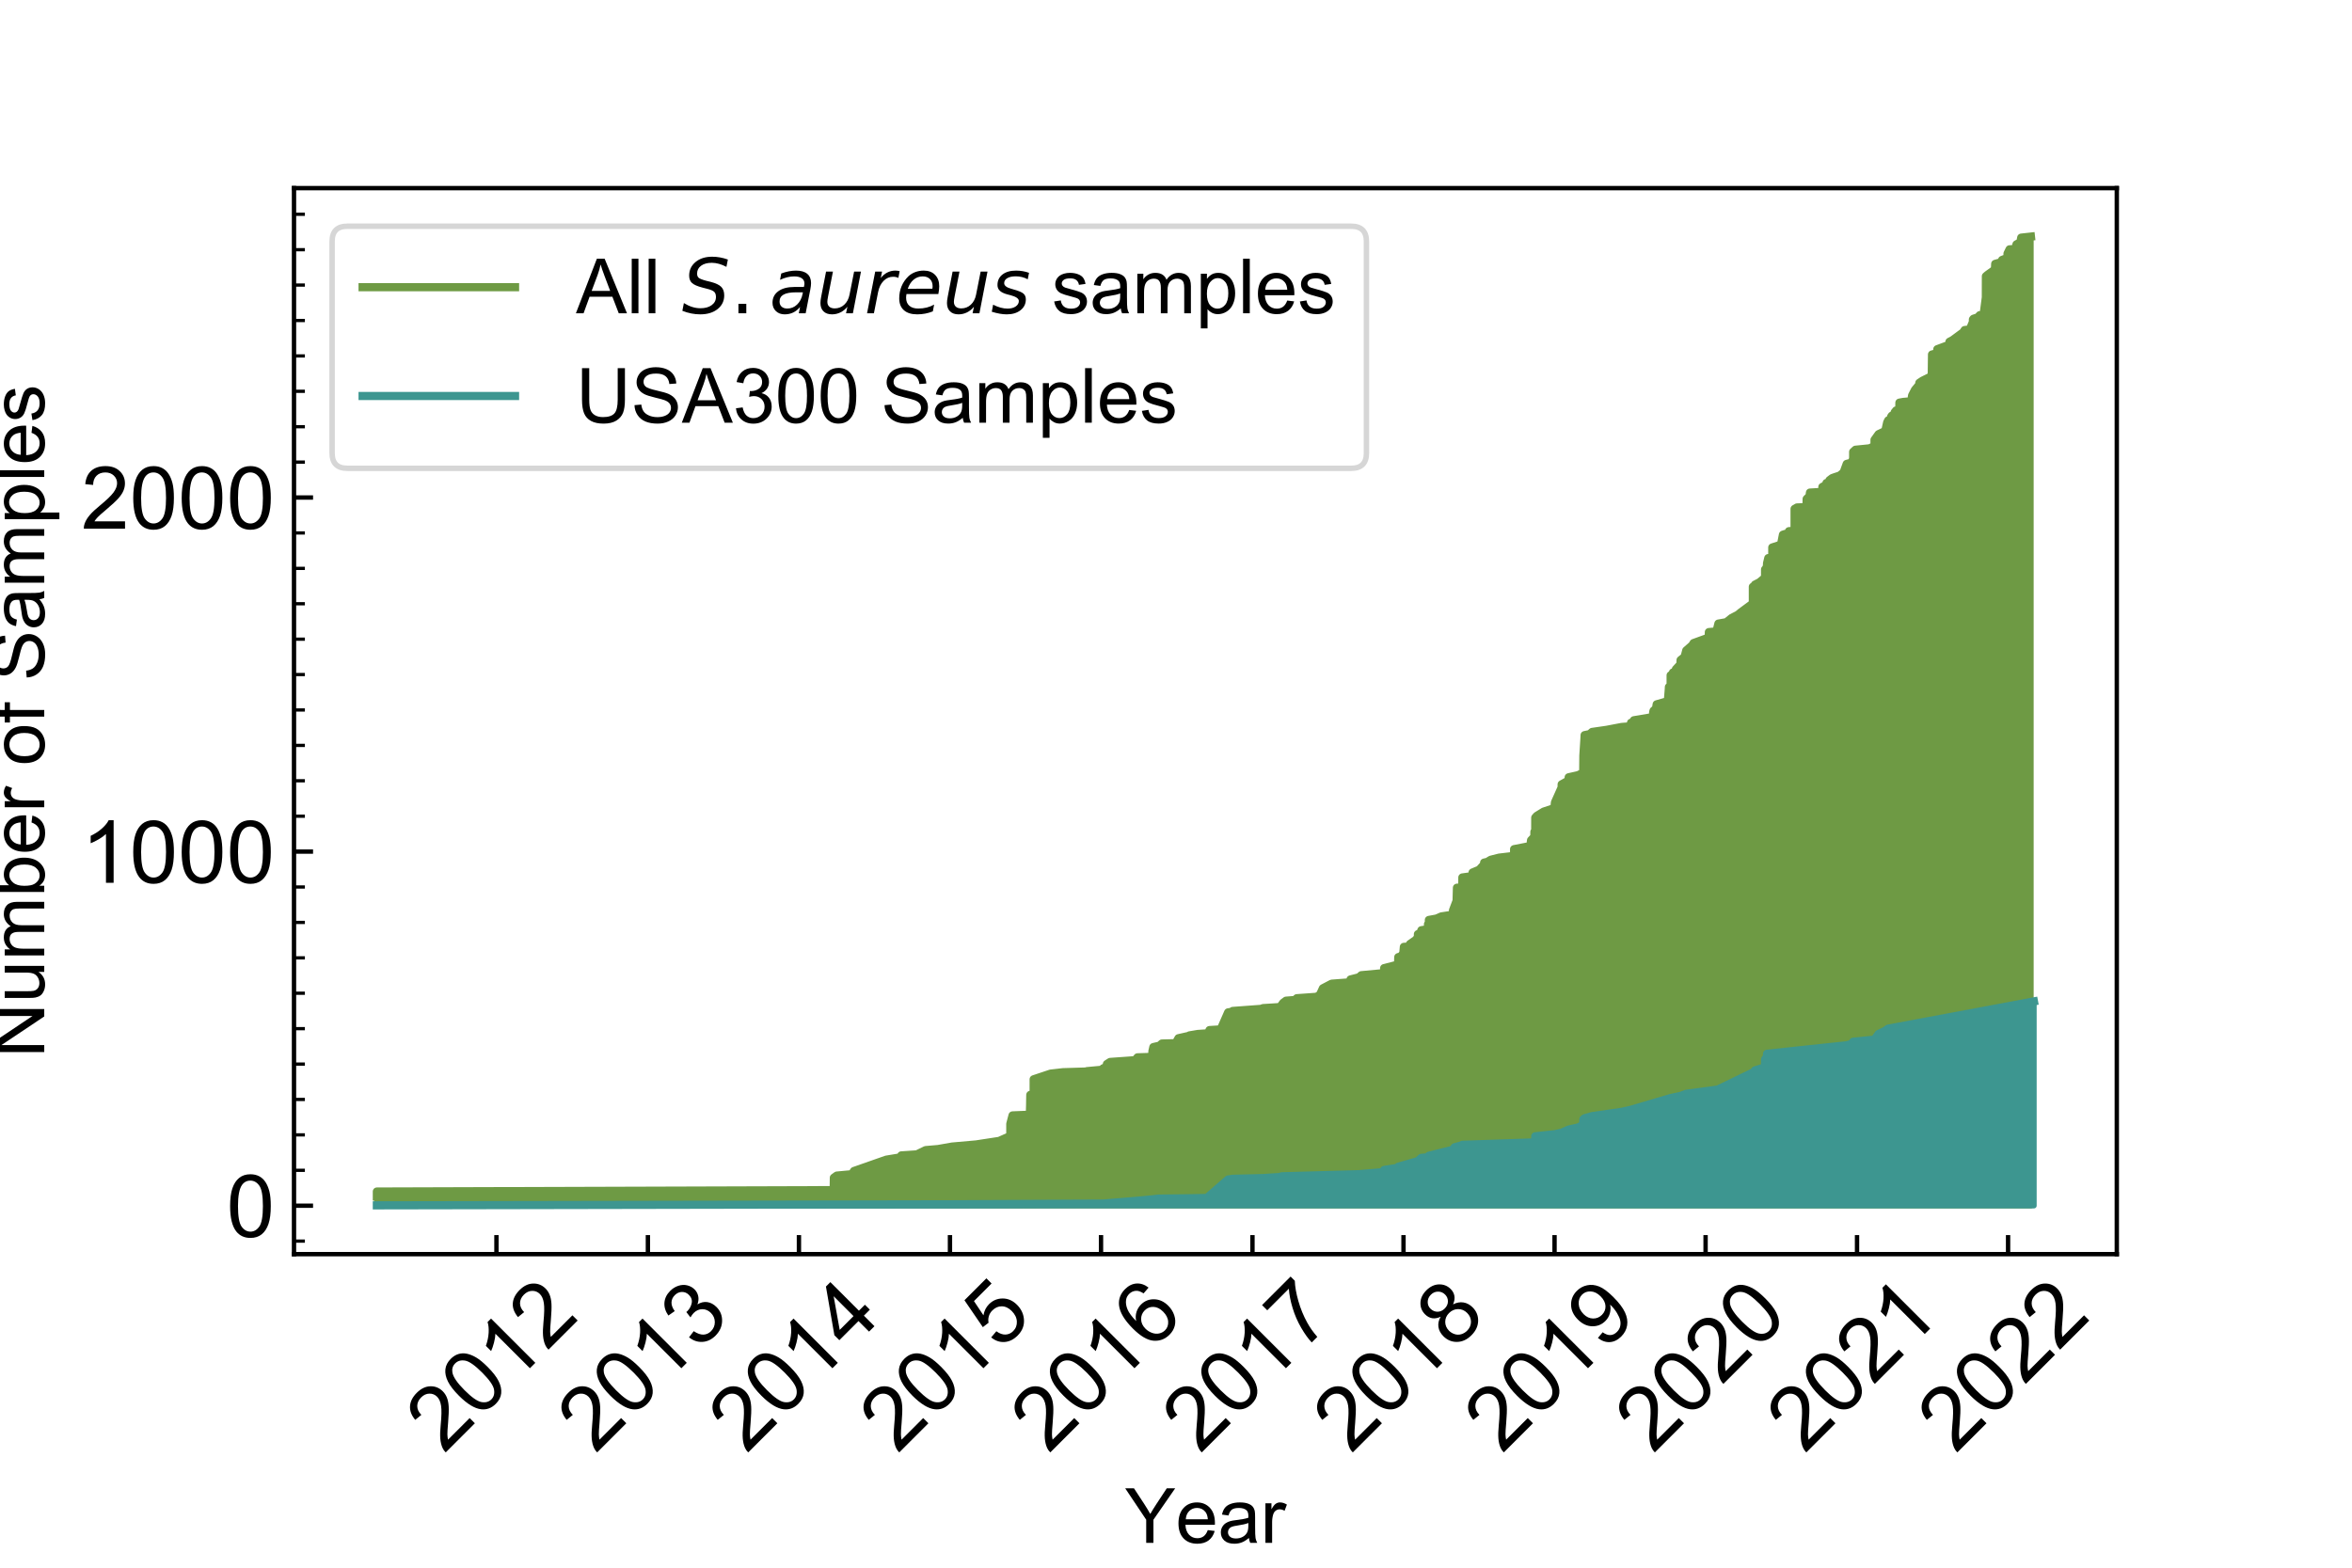 <?xml version="1.0" encoding="utf-8" standalone="no"?>
<!DOCTYPE svg PUBLIC "-//W3C//DTD SVG 1.1//EN"
  "http://www.w3.org/Graphics/SVG/1.1/DTD/svg11.dtd">
<!-- Created with matplotlib (https://matplotlib.org/) -->
<svg height="288pt" version="1.1" viewBox="0 0 432 288" width="432pt" xmlns="http://www.w3.org/2000/svg" xmlns:xlink="http://www.w3.org/1999/xlink">
 <defs>
  <style type="text/css">
*{stroke-linecap:butt;stroke-linejoin:round;}
  </style>
 </defs>
 <g id="figure_1">
  <g id="patch_1">
   <path d="M 0 288 
L 432 288 
L 432 0 
L 0 0 
z
" style="fill:#ffffff;"/>
  </g>
  <g id="axes_1">
   <g id="patch_2">
    <path d="M 54 230.4 
L 388.8 230.4 
L 388.8 34.56 
L 54 34.56 
z
" style="fill:#ffffff;"/>
   </g>
   <g id="PolyCollection_1">
    <defs>
     <path d="M 69.218 -66.502 
L 69.218 -68.193 
L 69.218 -69.104 
L 142.558 -69.299 
L 153.126 -69.364 
L 153.126 -69.494 
L 153.128 -70.014 
L 153.128 -70.47 
L 153.129 -70.665 
L 153.129 -70.73 
L 153.129 -71.12 
L 153.129 -71.25 
L 153.133 -71.315 
L 153.134 -71.38 
L 153.134 -71.445 
L 153.159 -71.641 
L 153.697 -72.031 
L 156.475 -72.291 
L 156.856 -72.877 
L 162.794 -74.958 
L 165.541 -75.413 
L 165.541 -75.739 
L 168.419 -75.934 
L 170.014 -76.714 
L 172.299 -76.909 
L 174.884 -77.365 
L 179.292 -77.755 
L 183.547 -78.406 
L 185.566 -79.316 
L 185.566 -80.357 
L 185.566 -81.333 
L 185.566 -81.528 
L 185.978 -83.089 
L 189.156 -83.154 
L 189.156 -83.219 
L 189.162 -83.284 
L 189.169 -83.349 
L 189.169 -83.414 
L 189.169 -83.479 
L 189.172 -83.544 
L 189.175 -83.609 
L 189.178 -83.674 
L 189.182 -83.74 
L 189.188 -83.805 
L 189.188 -83.87 
L 189.188 -83.935 
L 189.188 -84 
L 189.188 -84.065 
L 189.188 -84.13 
L 189.188 -84.195 
L 189.194 -84.26 
L 189.194 -84.325 
L 189.194 -84.39 
L 189.195 -84.455 
L 189.197 -84.52 
L 189.199 -84.585 
L 189.201 -84.65 
L 189.201 -84.715 
L 189.202 -84.78 
L 189.204 -84.845 
L 189.204 -84.91 
L 189.204 -84.975 
L 189.204 -85.04 
L 189.204 -85.106 
L 189.21 -85.171 
L 189.211 -85.236 
L 189.211 -85.301 
L 189.211 -85.366 
L 189.211 -85.431 
L 189.211 -85.496 
L 189.211 -85.561 
L 189.211 -85.626 
L 189.211 -85.691 
L 189.212 -85.756 
L 189.217 -85.821 
L 189.217 -85.886 
L 189.22 -85.951 
L 189.22 -86.016 
L 189.22 -86.081 
L 189.22 -86.146 
L 189.221 -86.211 
L 189.224 -86.276 
L 189.224 -86.341 
L 189.224 -86.407 
L 189.23 -86.472 
L 189.233 -86.537 
L 189.233 -86.602 
L 189.238 -86.667 
L 189.238 -86.732 
L 189.238 -86.797 
L 189.238 -86.862 
L 189.855 -86.992 
L 189.855 -87.057 
L 189.855 -88.748 
L 189.855 -89.594 
L 189.856 -89.724 
L 192.974 -90.765 
L 195.25 -91.025 
L 199.635 -91.09 
L 199.635 -91.155 
L 199.635 -91.22 
L 202.455 -91.48 
L 202.621 -91.74 
L 203.23 -92.001 
L 203.305 -92.521 
L 203.906 -92.911 
L 207.02 -93.171 
L 208.499 -93.237 
L 208.931 -93.757 
L 210.981 -93.822 
L 211.665 -94.082 
L 211.665 -94.863 
L 211.843 -95.643 
L 212.728 -95.773 
L 212.983 -95.904 
L 213.416 -96.294 
L 215.947 -96.359 
L 216.454 -97.27 
L 218.396 -97.66 
L 218.477 -97.725 
L 218.477 -97.79 
L 220.011 -98.05 
L 221.984 -98.115 
L 221.984 -98.18 
L 221.984 -98.245 
L 221.984 -98.31 
L 221.984 -98.375 
L 222.154 -98.766 
L 224.207 -98.896 
L 225.575 -102.018 
L 226.412 -102.148 
L 226.412 -102.278 
L 231.71 -102.669 
L 231.96 -102.799 
L 235.115 -102.994 
L 235.383 -103.384 
L 235.686 -103.774 
L 236.216 -104.165 
L 237.859 -104.23 
L 237.861 -104.295 
L 237.865 -104.36 
L 238.187 -104.425 
L 238.187 -104.49 
L 238.188 -104.555 
L 238.192 -104.62 
L 241.84 -104.88 
L 242.45 -105.27 
L 242.981 -106.441 
L 244.1 -107.092 
L 244.593 -107.287 
L 248.051 -107.547 
L 248.051 -108.067 
L 249.594 -108.458 
L 250.047 -108.848 
L 254.23 -109.238 
L 254.23 -109.629 
L 254.231 -109.889 
L 254.232 -110.149 
L 255.137 -110.409 
L 256.786 -110.8 
L 256.827 -112.166 
L 257.303 -112.296 
L 257.75 -112.881 
L 257.75 -113.271 
L 257.75 -113.532 
L 257.855 -114.052 
L 258.966 -114.117 
L 258.966 -114.572 
L 260.086 -115.353 
L 260.435 -115.873 
L 260.435 -116.394 
L 260.857 -116.524 
L 261.069 -117.109 
L 262.285 -117.304 
L 262.285 -118.15 
L 262.285 -118.215 
L 262.447 -118.345 
L 262.447 -118.54 
L 262.448 -118.865 
L 262.448 -118.931 
L 262.448 -118.996 
L 262.822 -119.061 
L 263.645 -119.126 
L 263.718 -119.191 
L 263.858 -119.256 
L 264.745 -119.646 
L 266.873 -119.971 
L 266.873 -120.752 
L 267.176 -121.467 
L 267.538 -122.508 
L 267.538 -123.419 
L 267.604 -123.549 
L 267.604 -124.59 
L 267.604 -124.85 
L 267.604 -124.915 
L 268.441 -124.98 
L 268.441 -125.175 
L 268.59 -125.24 
L 268.59 -125.63 
L 268.59 -125.695 
L 268.595 -126.151 
L 268.595 -126.736 
L 268.596 -126.801 
L 270.474 -127.062 
L 270.474 -127.712 
L 270.798 -127.842 
L 271.711 -128.232 
L 272.598 -129.208 
L 272.598 -129.533 
L 273.184 -129.598 
L 273.185 -129.663 
L 273.816 -130.054 
L 275.36 -130.444 
L 276.098 -130.509 
L 278.1 -130.769 
L 278.1 -131.16 
L 278.1 -131.875 
L 278.1 -132.005 
L 280.224 -132.395 
L 281.095 -132.591 
L 281.209 -133.176 
L 281.209 -133.631 
L 281.814 -134.152 
L 281.814 -134.217 
L 281.815 -134.282 
L 281.817 -134.347 
L 281.817 -134.412 
L 281.817 -134.477 
L 281.818 -134.542 
L 281.819 -134.607 
L 281.829 -134.672 
L 281.83 -134.737 
L 281.83 -134.867 
L 281.83 -134.932 
L 281.83 -134.997 
L 281.831 -135.127 
L 281.831 -135.193 
L 281.979 -135.258 
L 281.979 -135.323 
L 281.979 -135.388 
L 281.979 -135.518 
L 281.98 -135.583 
L 281.98 -135.778 
L 281.981 -135.843 
L 281.981 -135.973 
L 281.982 -136.038 
L 281.982 -136.103 
L 281.984 -136.884 
L 281.984 -136.949 
L 281.984 -137.014 
L 281.984 -137.079 
L 281.984 -137.144 
L 281.985 -137.274 
L 281.985 -137.339 
L 281.985 -137.599 
L 281.985 -137.664 
L 281.985 -137.729 
L 281.986 -137.794 
L 282.277 -138.12 
L 283.542 -138.9 
L 285.493 -139.551 
L 285.534 -139.811 
L 285.605 -140.201 
L 285.606 -140.591 
L 286.827 -143.324 
L 286.836 -143.909 
L 288.107 -144.624 
L 288.129 -145.21 
L 289.877 -145.6 
L 290.795 -146.056 
L 290.795 -146.186 
L 290.819 -147.096 
L 290.823 -148.397 
L 290.823 -149.113 
L 290.823 -149.178 
L 291.019 -151.129 
L 291.019 -152.235 
L 291.019 -152.69 
L 291.019 -152.755 
L 291.054 -152.951 
L 292.006 -153.081 
L 292.006 -153.146 
L 292.434 -153.536 
L 295.118 -153.926 
L 297.856 -154.447 
L 299.512 -154.512 
L 299.512 -154.577 
L 299.513 -154.707 
L 299.513 -154.772 
L 299.513 -154.837 
L 299.577 -155.227 
L 300.045 -155.292 
L 300.045 -155.357 
L 300.046 -155.422 
L 300.101 -155.487 
L 300.101 -155.553 
L 300.102 -155.618 
L 300.103 -155.683 
L 302.719 -156.203 
L 303.572 -156.268 
L 303.572 -156.658 
L 303.572 -156.984 
L 303.625 -157.049 
L 303.625 -157.114 
L 303.647 -157.179 
L 303.716 -157.439 
L 304.165 -157.764 
L 304.165 -157.829 
L 304.288 -158.61 
L 306.342 -159.195 
L 306.512 -160.561 
L 306.512 -161.342 
L 306.512 -161.472 
L 306.512 -161.602 
L 306.534 -161.732 
L 306.535 -161.797 
L 306.851 -162.057 
L 306.851 -163.749 
L 306.851 -163.944 
L 307.279 -164.009 
L 307.279 -164.464 
L 307.813 -164.594 
L 307.813 -165.05 
L 308.179 -165.44 
L 308.424 -165.83 
L 308.649 -165.96 
L 308.68 -166.741 
L 309.412 -167.326 
L 309.717 -168.497 
L 310.828 -169.408 
L 310.828 -169.473 
L 311.061 -169.863 
L 313.748 -170.839 
L 313.748 -171.164 
L 313.856 -171.359 
L 313.873 -171.424 
L 313.873 -171.554 
L 313.874 -171.749 
L 313.875 -171.88 
L 315.335 -172.01 
L 315.335 -172.27 
L 315.514 -173.05 
L 315.626 -173.441 
L 317.103 -173.701 
L 318.075 -174.481 
L 319.216 -175.067 
L 319.673 -175.457 
L 321.877 -177.083 
L 321.952 -177.409 
L 321.952 -179.425 
L 321.952 -180.206 
L 322.331 -180.401 
L 322.331 -180.596 
L 323.208 -181.051 
L 324.196 -181.897 
L 324.196 -182.157 
L 324.197 -183.133 
L 324.197 -183.393 
L 324.383 -183.458 
L 324.534 -183.978 
L 324.555 -184.174 
L 324.555 -184.499 
L 324.711 -185.084 
L 324.787 -185.475 
L 325.518 -185.54 
L 325.518 -185.93 
L 325.518 -186.906 
L 325.518 -187.296 
L 325.518 -187.361 
L 325.52 -187.426 
L 327.12 -187.946 
L 327.476 -189.768 
L 327.86 -189.898 
L 328.582 -189.963 
L 328.582 -190.028 
L 328.582 -190.158 
L 328.582 -190.288 
L 328.582 -190.353 
L 328.582 -190.418 
L 329.618 -190.483 
L 329.618 -194.516 
L 330.066 -194.776 
L 331.805 -194.842 
L 331.805 -195.557 
L 331.833 -196.273 
L 331.833 -196.338 
L 332.365 -196.858 
L 332.365 -197.118 
L 332.441 -197.508 
L 334.698 -197.639 
L 334.721 -198.029 
L 334.721 -198.419 
L 334.722 -198.549 
L 335.097 -198.744 
L 335.467 -198.94 
L 335.467 -199.07 
L 335.467 -199.265 
L 336.024 -199.33 
L 336.024 -199.655 
L 336.024 -199.785 
L 336.54 -200.175 
L 336.826 -200.24 
L 337.091 -200.371 
L 337.911 -200.631 
L 338.619 -201.216 
L 339.191 -202.777 
L 340.164 -203.038 
L 340.376 -203.818 
L 340.376 -204.339 
L 340.376 -204.599 
L 340.376 -204.664 
L 340.376 -204.989 
L 340.802 -205.379 
L 343.394 -205.639 
L 344.225 -206.03 
L 344.301 -206.485 
L 344.301 -207.201 
L 345.047 -208.241 
L 346.275 -208.762 
L 346.275 -208.827 
L 346.621 -210.323 
L 346.621 -210.388 
L 346.813 -210.648 
L 346.813 -210.778 
L 347.331 -210.843 
L 347.339 -211.429 
L 347.465 -211.624 
L 347.859 -211.819 
L 347.866 -211.884 
L 348.007 -211.949 
L 348.007 -212.274 
L 348.272 -212.6 
L 348.493 -212.665 
L 348.847 -212.73 
L 348.847 -213.38 
L 348.849 -213.445 
L 348.871 -214.031 
L 349.578 -214.161 
L 351.06 -214.226 
L 351.06 -214.291 
L 351.085 -214.941 
L 351.085 -215.071 
L 351.195 -215.332 
L 351.724 -216.372 
L 352.53 -217.348 
L 352.53 -217.673 
L 353.12 -218.064 
L 354.811 -218.909 
L 354.811 -219.039 
L 354.861 -219.365 
L 354.861 -219.82 
L 354.861 -220.601 
L 354.861 -221.186 
L 354.861 -221.381 
L 354.861 -222.162 
L 354.862 -222.682 
L 354.862 -222.877 
L 355.584 -223.007 
L 355.585 -223.072 
L 355.831 -223.137 
L 355.831 -223.463 
L 355.832 -223.658 
L 355.832 -223.723 
L 355.832 -223.788 
L 355.834 -223.853 
L 357.926 -224.633 
L 358.065 -224.829 
L 358.065 -224.894 
L 358.065 -225.024 
L 358.065 -225.154 
L 358.066 -225.219 
L 358.68 -225.544 
L 360.617 -226.975 
L 360.85 -227.366 
L 361.916 -227.496 
L 361.916 -227.756 
L 362.372 -228.862 
L 362.372 -229.317 
L 362.485 -229.447 
L 363.283 -229.707 
L 363.625 -230.098 
L 364.34 -230.228 
L 364.718 -232.569 
L 364.748 -232.634 
L 364.748 -232.699 
L 364.748 -232.83 
L 364.748 -233.025 
L 364.748 -233.09 
L 364.748 -233.35 
L 364.748 -233.545 
L 364.748 -233.61 
L 364.748 -233.675 
L 364.749 -233.74 
L 364.749 -233.805 
L 364.757 -236.277 
L 364.757 -237.253 
L 365.059 -237.513 
L 366.418 -238.489 
L 366.421 -238.944 
L 366.421 -239.009 
L 366.422 -239.139 
L 366.468 -239.529 
L 367.314 -239.725 
L 367.637 -239.855 
L 367.732 -240.245 
L 368.726 -240.635 
L 368.726 -241.416 
L 369.105 -242.196 
L 370.229 -242.262 
L 370.229 -242.587 
L 370.268 -242.717 
L 370.369 -242.977 
L 370.371 -243.042 
L 370.371 -243.107 
L 371.084 -243.497 
L 371.245 -244.343 
L 373.03 -244.538 
L 373.03 -66.502 
L 373.03 -66.502 
L 371.245 -66.502 
L 371.084 -66.502 
L 370.371 -66.502 
L 370.371 -66.502 
L 370.369 -66.502 
L 370.268 -66.502 
L 370.229 -66.502 
L 370.229 -66.502 
L 369.105 -66.502 
L 368.726 -66.502 
L 368.726 -66.502 
L 367.732 -66.502 
L 367.637 -66.502 
L 367.314 -66.502 
L 366.468 -66.502 
L 366.422 -66.502 
L 366.421 -66.502 
L 366.421 -66.502 
L 366.418 -66.502 
L 365.059 -66.502 
L 364.757 -66.502 
L 364.757 -66.502 
L 364.749 -66.502 
L 364.749 -66.502 
L 364.748 -66.502 
L 364.748 -66.502 
L 364.748 -66.502 
L 364.748 -66.502 
L 364.748 -66.502 
L 364.748 -66.502 
L 364.748 -66.502 
L 364.748 -66.502 
L 364.748 -66.502 
L 364.718 -66.502 
L 364.34 -66.502 
L 363.625 -66.502 
L 363.283 -66.502 
L 362.485 -66.502 
L 362.372 -66.502 
L 362.372 -66.502 
L 361.916 -66.502 
L 361.916 -66.502 
L 360.85 -66.502 
L 360.617 -66.502 
L 358.68 -66.502 
L 358.066 -66.502 
L 358.065 -66.502 
L 358.065 -66.502 
L 358.065 -66.502 
L 358.065 -66.502 
L 357.926 -66.502 
L 355.834 -66.502 
L 355.832 -66.502 
L 355.832 -66.502 
L 355.832 -66.502 
L 355.831 -66.502 
L 355.831 -66.502 
L 355.585 -66.502 
L 355.584 -66.502 
L 354.862 -66.502 
L 354.862 -66.502 
L 354.861 -66.502 
L 354.861 -66.502 
L 354.861 -66.502 
L 354.861 -66.502 
L 354.861 -66.502 
L 354.861 -66.502 
L 354.811 -66.502 
L 354.811 -66.502 
L 353.12 -66.502 
L 352.53 -66.502 
L 352.53 -66.502 
L 351.724 -66.502 
L 351.195 -66.502 
L 351.085 -66.502 
L 351.085 -66.502 
L 351.06 -66.502 
L 351.06 -66.502 
L 349.578 -66.502 
L 348.871 -66.502 
L 348.849 -66.502 
L 348.847 -66.502 
L 348.847 -66.502 
L 348.493 -66.502 
L 348.272 -66.502 
L 348.007 -66.502 
L 348.007 -66.502 
L 347.866 -66.502 
L 347.859 -66.502 
L 347.465 -66.502 
L 347.339 -66.502 
L 347.331 -66.502 
L 346.813 -66.502 
L 346.813 -66.502 
L 346.621 -66.502 
L 346.621 -66.502 
L 346.275 -66.502 
L 346.275 -66.502 
L 345.047 -66.502 
L 344.301 -66.502 
L 344.301 -66.502 
L 344.225 -66.502 
L 343.394 -66.502 
L 340.802 -66.502 
L 340.376 -66.502 
L 340.376 -66.502 
L 340.376 -66.502 
L 340.376 -66.502 
L 340.376 -66.502 
L 340.164 -66.502 
L 339.191 -66.502 
L 338.619 -66.502 
L 337.911 -66.502 
L 337.091 -66.502 
L 336.826 -66.502 
L 336.54 -66.502 
L 336.024 -66.502 
L 336.024 -66.502 
L 336.024 -66.502 
L 335.467 -66.502 
L 335.467 -66.502 
L 335.467 -66.502 
L 335.097 -66.502 
L 334.722 -66.502 
L 334.721 -66.502 
L 334.721 -66.502 
L 334.698 -66.502 
L 332.441 -66.502 
L 332.365 -66.502 
L 332.365 -66.502 
L 331.833 -66.502 
L 331.833 -66.502 
L 331.805 -66.502 
L 331.805 -66.502 
L 330.066 -66.502 
L 329.618 -66.502 
L 329.618 -66.502 
L 328.582 -66.502 
L 328.582 -66.502 
L 328.582 -66.502 
L 328.582 -66.502 
L 328.582 -66.502 
L 328.582 -66.502 
L 327.86 -66.502 
L 327.476 -66.502 
L 327.12 -66.502 
L 325.52 -66.502 
L 325.518 -66.502 
L 325.518 -66.502 
L 325.518 -66.502 
L 325.518 -66.502 
L 325.518 -66.502 
L 324.787 -66.502 
L 324.711 -66.502 
L 324.555 -66.502 
L 324.555 -66.502 
L 324.534 -66.502 
L 324.383 -66.502 
L 324.197 -66.502 
L 324.197 -66.502 
L 324.196 -66.502 
L 324.196 -66.502 
L 323.208 -66.502 
L 322.331 -66.502 
L 322.331 -66.502 
L 321.952 -66.502 
L 321.952 -66.502 
L 321.952 -66.502 
L 321.877 -66.502 
L 319.673 -66.502 
L 319.216 -66.502 
L 318.075 -66.502 
L 317.103 -66.502 
L 315.626 -66.502 
L 315.514 -66.502 
L 315.335 -66.502 
L 315.335 -66.502 
L 313.875 -66.502 
L 313.874 -66.502 
L 313.873 -66.502 
L 313.873 -66.502 
L 313.856 -66.502 
L 313.748 -66.502 
L 313.748 -66.502 
L 311.061 -66.502 
L 310.828 -66.502 
L 310.828 -66.502 
L 309.717 -66.502 
L 309.412 -66.502 
L 308.68 -66.502 
L 308.649 -66.502 
L 308.424 -66.502 
L 308.179 -66.502 
L 307.813 -66.502 
L 307.813 -66.502 
L 307.279 -66.502 
L 307.279 -66.502 
L 306.851 -66.502 
L 306.851 -66.502 
L 306.851 -66.502 
L 306.535 -66.502 
L 306.534 -66.502 
L 306.512 -66.502 
L 306.512 -66.502 
L 306.512 -66.502 
L 306.512 -66.502 
L 306.342 -66.502 
L 304.288 -66.502 
L 304.165 -66.502 
L 304.165 -66.502 
L 303.716 -66.502 
L 303.647 -66.502 
L 303.625 -66.502 
L 303.625 -66.502 
L 303.572 -66.502 
L 303.572 -66.502 
L 303.572 -66.502 
L 302.719 -66.502 
L 300.103 -66.502 
L 300.102 -66.502 
L 300.101 -66.502 
L 300.101 -66.502 
L 300.046 -66.502 
L 300.045 -66.502 
L 300.045 -66.502 
L 299.577 -66.502 
L 299.513 -66.502 
L 299.513 -66.502 
L 299.513 -66.502 
L 299.512 -66.502 
L 299.512 -66.502 
L 297.856 -66.502 
L 295.118 -66.502 
L 292.434 -66.502 
L 292.006 -66.502 
L 292.006 -66.502 
L 291.054 -66.502 
L 291.019 -66.502 
L 291.019 -66.502 
L 291.019 -66.502 
L 291.019 -66.502 
L 290.823 -66.502 
L 290.823 -66.502 
L 290.823 -66.502 
L 290.819 -66.502 
L 290.795 -66.502 
L 290.795 -66.502 
L 289.877 -66.502 
L 288.129 -66.502 
L 288.107 -66.502 
L 286.836 -66.502 
L 286.827 -66.502 
L 285.606 -66.502 
L 285.605 -66.502 
L 285.534 -66.502 
L 285.493 -66.502 
L 283.542 -66.502 
L 282.277 -66.502 
L 281.986 -66.502 
L 281.985 -66.502 
L 281.985 -66.502 
L 281.985 -66.502 
L 281.985 -66.502 
L 281.985 -66.502 
L 281.984 -66.502 
L 281.984 -66.502 
L 281.984 -66.502 
L 281.984 -66.502 
L 281.984 -66.502 
L 281.982 -66.502 
L 281.982 -66.502 
L 281.981 -66.502 
L 281.981 -66.502 
L 281.98 -66.502 
L 281.98 -66.502 
L 281.979 -66.502 
L 281.979 -66.502 
L 281.979 -66.502 
L 281.979 -66.502 
L 281.831 -66.502 
L 281.831 -66.502 
L 281.83 -66.502 
L 281.83 -66.502 
L 281.83 -66.502 
L 281.83 -66.502 
L 281.829 -66.502 
L 281.819 -66.502 
L 281.818 -66.502 
L 281.817 -66.502 
L 281.817 -66.502 
L 281.817 -66.502 
L 281.815 -66.502 
L 281.814 -66.502 
L 281.814 -66.502 
L 281.209 -66.502 
L 281.209 -66.502 
L 281.095 -66.502 
L 280.224 -66.502 
L 278.1 -66.502 
L 278.1 -66.502 
L 278.1 -66.502 
L 278.1 -66.502 
L 276.098 -66.502 
L 275.36 -66.502 
L 273.816 -66.502 
L 273.185 -66.502 
L 273.184 -66.502 
L 272.598 -66.502 
L 272.598 -66.502 
L 271.711 -66.502 
L 270.798 -66.502 
L 270.474 -66.502 
L 270.474 -66.502 
L 268.596 -66.502 
L 268.595 -66.502 
L 268.595 -66.502 
L 268.59 -66.502 
L 268.59 -66.502 
L 268.59 -66.502 
L 268.441 -66.502 
L 268.441 -66.502 
L 267.604 -66.502 
L 267.604 -66.502 
L 267.604 -66.502 
L 267.604 -66.502 
L 267.538 -66.502 
L 267.538 -66.502 
L 267.176 -66.502 
L 266.873 -66.502 
L 266.873 -66.502 
L 264.745 -66.502 
L 263.858 -66.502 
L 263.718 -66.502 
L 263.645 -66.502 
L 262.822 -66.502 
L 262.448 -66.502 
L 262.448 -66.502 
L 262.448 -66.502 
L 262.447 -66.502 
L 262.447 -66.502 
L 262.285 -66.502 
L 262.285 -66.502 
L 262.285 -66.502 
L 261.069 -66.502 
L 260.857 -66.502 
L 260.435 -66.502 
L 260.435 -66.502 
L 260.086 -66.502 
L 258.966 -66.502 
L 258.966 -66.502 
L 257.855 -66.502 
L 257.75 -66.502 
L 257.75 -66.502 
L 257.75 -66.502 
L 257.303 -66.502 
L 256.827 -66.502 
L 256.786 -66.502 
L 255.137 -66.502 
L 254.232 -66.502 
L 254.231 -66.502 
L 254.23 -66.502 
L 254.23 -66.502 
L 250.047 -66.502 
L 249.594 -66.502 
L 248.051 -66.502 
L 248.051 -66.502 
L 244.593 -66.502 
L 244.1 -66.502 
L 242.981 -66.502 
L 242.45 -66.502 
L 241.84 -66.502 
L 238.192 -66.502 
L 238.188 -66.502 
L 238.187 -66.502 
L 238.187 -66.502 
L 237.865 -66.502 
L 237.861 -66.502 
L 237.859 -66.502 
L 236.216 -66.502 
L 235.686 -66.502 
L 235.383 -66.502 
L 235.115 -66.502 
L 231.96 -66.502 
L 231.71 -66.502 
L 226.412 -66.502 
L 226.412 -66.502 
L 225.575 -66.502 
L 224.207 -66.502 
L 222.154 -66.502 
L 221.984 -66.502 
L 221.984 -66.502 
L 221.984 -66.502 
L 221.984 -66.502 
L 221.984 -66.502 
L 220.011 -66.502 
L 218.477 -66.502 
L 218.477 -66.502 
L 218.396 -66.502 
L 216.454 -66.502 
L 215.947 -66.502 
L 213.416 -66.502 
L 212.983 -66.502 
L 212.728 -66.502 
L 211.843 -66.502 
L 211.665 -66.502 
L 211.665 -66.502 
L 210.981 -66.502 
L 208.931 -66.502 
L 208.499 -66.502 
L 207.02 -66.502 
L 203.906 -66.502 
L 203.305 -66.502 
L 203.23 -66.502 
L 202.621 -66.502 
L 202.455 -66.502 
L 199.635 -66.502 
L 199.635 -66.502 
L 199.635 -66.502 
L 195.25 -66.502 
L 192.974 -66.502 
L 189.856 -66.502 
L 189.855 -66.502 
L 189.855 -66.502 
L 189.855 -66.502 
L 189.855 -66.502 
L 189.238 -66.502 
L 189.238 -66.502 
L 189.238 -66.502 
L 189.238 -66.502 
L 189.233 -66.502 
L 189.233 -66.502 
L 189.23 -66.502 
L 189.224 -66.502 
L 189.224 -66.502 
L 189.224 -66.502 
L 189.221 -66.502 
L 189.22 -66.502 
L 189.22 -66.502 
L 189.22 -66.502 
L 189.22 -66.502 
L 189.217 -66.502 
L 189.217 -66.502 
L 189.212 -66.502 
L 189.211 -66.502 
L 189.211 -66.502 
L 189.211 -66.502 
L 189.211 -66.502 
L 189.211 -66.502 
L 189.211 -66.502 
L 189.211 -66.502 
L 189.211 -66.502 
L 189.21 -66.502 
L 189.204 -66.502 
L 189.204 -66.502 
L 189.204 -66.502 
L 189.204 -66.502 
L 189.204 -66.502 
L 189.202 -66.502 
L 189.201 -66.502 
L 189.201 -66.502 
L 189.199 -66.502 
L 189.197 -66.502 
L 189.195 -66.502 
L 189.194 -66.502 
L 189.194 -66.502 
L 189.194 -66.502 
L 189.188 -66.502 
L 189.188 -66.502 
L 189.188 -66.502 
L 189.188 -66.502 
L 189.188 -66.502 
L 189.188 -66.502 
L 189.188 -66.502 
L 189.182 -66.502 
L 189.178 -66.502 
L 189.175 -66.502 
L 189.172 -66.502 
L 189.169 -66.502 
L 189.169 -66.502 
L 189.169 -66.502 
L 189.162 -66.502 
L 189.156 -66.502 
L 189.156 -66.502 
L 185.978 -66.502 
L 185.566 -66.502 
L 185.566 -66.502 
L 185.566 -66.502 
L 185.566 -66.502 
L 183.547 -66.502 
L 179.292 -66.502 
L 174.884 -66.502 
L 172.299 -66.502 
L 170.014 -66.502 
L 168.419 -66.502 
L 165.541 -66.502 
L 165.541 -66.502 
L 162.794 -66.502 
L 156.856 -66.502 
L 156.475 -66.502 
L 153.697 -66.502 
L 153.159 -66.502 
L 153.134 -66.502 
L 153.134 -66.502 
L 153.133 -66.502 
L 153.129 -66.502 
L 153.129 -66.502 
L 153.129 -66.502 
L 153.129 -66.502 
L 153.128 -66.502 
L 153.128 -66.502 
L 153.126 -66.502 
L 153.126 -66.502 
L 142.558 -66.502 
L 69.218 -66.502 
L 69.218 -66.502 
z
" id="meb2fa662b6" style="stroke:#6e9a44;"/>
    </defs>
    <g clip-path="url(#p38173f5fa0)">
     <use style="fill:#6e9a44;stroke:#6e9a44;" x="0" xlink:href="#meb2fa662b6" y="288"/>
    </g>
   </g>
   <g id="PolyCollection_2">
    <defs>
     <path d="M 69.218 -66.502 
L 69.218 -66.567 
L 174.884 -66.762 
L 202.621 -66.892 
L 208.931 -67.412 
L 211.665 -67.673 
L 212.728 -67.803 
L 218.477 -67.868 
L 221.984 -67.933 
L 221.984 -67.998 
L 221.984 -68.063 
L 221.984 -68.128 
L 221.984 -68.193 
L 225.575 -71.315 
L 226.412 -71.445 
L 231.96 -71.576 
L 235.115 -71.771 
L 235.383 -71.901 
L 249.594 -72.291 
L 254.23 -72.681 
L 254.23 -73.072 
L 256.786 -73.462 
L 256.827 -73.657 
L 260.435 -74.698 
L 261.069 -75.283 
L 262.447 -75.413 
L 262.448 -75.609 
L 262.448 -75.674 
L 266.873 -76.779 
L 267.176 -77.235 
L 268.595 -77.625 
L 268.596 -77.69 
L 280.224 -78.08 
L 281.979 -78.145 
L 281.979 -78.21 
L 281.979 -78.276 
L 281.981 -78.341 
L 281.982 -78.406 
L 281.984 -78.731 
L 281.984 -78.926 
L 281.985 -79.056 
L 281.985 -79.121 
L 281.985 -79.186 
L 281.986 -79.251 
L 285.605 -79.642 
L 286.827 -79.902 
L 288.129 -80.487 
L 289.876 -80.877 
L 290.795 -81.333 
L 290.795 -81.463 
L 290.819 -82.374 
L 291.054 -82.569 
L 292.434 -82.959 
L 295.118 -83.349 
L 297.856 -83.74 
L 299.577 -84.13 
L 306.851 -86.276 
L 308.68 -86.667 
L 309.717 -87.057 
L 315.514 -87.838 
L 321.952 -90.96 
L 322.331 -91.155 
L 322.331 -91.35 
L 324.196 -91.936 
L 324.196 -92.066 
L 324.196 -92.326 
L 324.197 -92.716 
L 324.197 -93.106 
L 324.197 -93.367 
L 324.534 -93.887 
L 324.555 -94.082 
L 324.555 -94.407 
L 331.805 -95.188 
L 339.191 -95.969 
L 340.164 -96.229 
L 340.376 -96.619 
L 344.301 -97.009 
L 345.047 -98.05 
L 346.275 -98.636 
L 346.813 -99.026 
L 373.582 -104.035 
L 373.582 -66.502 
L 373.582 -66.502 
L 346.813 -66.502 
L 346.275 -66.502 
L 345.047 -66.502 
L 344.301 -66.502 
L 340.376 -66.502 
L 340.164 -66.502 
L 339.191 -66.502 
L 331.805 -66.502 
L 324.555 -66.502 
L 324.555 -66.502 
L 324.534 -66.502 
L 324.197 -66.502 
L 324.197 -66.502 
L 324.197 -66.502 
L 324.196 -66.502 
L 324.196 -66.502 
L 324.196 -66.502 
L 322.331 -66.502 
L 322.331 -66.502 
L 321.952 -66.502 
L 315.514 -66.502 
L 309.717 -66.502 
L 308.68 -66.502 
L 306.851 -66.502 
L 299.577 -66.502 
L 297.856 -66.502 
L 295.118 -66.502 
L 292.434 -66.502 
L 291.054 -66.502 
L 290.819 -66.502 
L 290.795 -66.502 
L 290.795 -66.502 
L 289.876 -66.502 
L 288.129 -66.502 
L 286.827 -66.502 
L 285.605 -66.502 
L 281.986 -66.502 
L 281.985 -66.502 
L 281.985 -66.502 
L 281.985 -66.502 
L 281.984 -66.502 
L 281.984 -66.502 
L 281.982 -66.502 
L 281.981 -66.502 
L 281.979 -66.502 
L 281.979 -66.502 
L 281.979 -66.502 
L 280.224 -66.502 
L 268.596 -66.502 
L 268.595 -66.502 
L 267.176 -66.502 
L 266.873 -66.502 
L 262.448 -66.502 
L 262.448 -66.502 
L 262.447 -66.502 
L 261.069 -66.502 
L 260.435 -66.502 
L 256.827 -66.502 
L 256.786 -66.502 
L 254.23 -66.502 
L 254.23 -66.502 
L 249.594 -66.502 
L 235.383 -66.502 
L 235.115 -66.502 
L 231.96 -66.502 
L 226.412 -66.502 
L 225.575 -66.502 
L 221.984 -66.502 
L 221.984 -66.502 
L 221.984 -66.502 
L 221.984 -66.502 
L 221.984 -66.502 
L 218.477 -66.502 
L 212.728 -66.502 
L 211.665 -66.502 
L 208.931 -66.502 
L 202.621 -66.502 
L 174.884 -66.502 
L 69.218 -66.502 
z
" id="mce9b089691" style="stroke:#3d9690;"/>
    </defs>
    <g clip-path="url(#p38173f5fa0)">
     <use style="fill:#3d9690;stroke:#3d9690;" x="0" xlink:href="#mce9b089691" y="288"/>
    </g>
   </g>
   <g id="matplotlib.axis_1">
    <g id="xtick_1">
     <g id="line2d_1">
      <defs>
       <path d="M 0 0 
L 0 -3.5 
" id="m0cd2cb0325" style="stroke:#000000;stroke-width:0.8;"/>
      </defs>
      <g>
       <use style="stroke:#000000;stroke-width:0.8;" x="91.184" xlink:href="#m0cd2cb0325" y="230.4"/>
      </g>
     </g>
     <g id="text_1">
      <!-- 2012 -->
      <defs>
       <path d="M 50.344 8.453 
L 50.344 0 
L 3.031 0 
Q 2.938 3.172 4.047 6.109 
Q 5.859 10.938 9.828 15.625 
Q 13.812 20.312 21.344 26.469 
Q 33.016 36.031 37.109 41.625 
Q 41.219 47.219 41.219 52.203 
Q 41.219 57.422 37.469 61 
Q 33.734 64.594 27.734 64.594 
Q 21.391 64.594 17.578 60.781 
Q 13.766 56.984 13.719 50.25 
L 4.688 51.172 
Q 5.609 61.281 11.656 66.578 
Q 17.719 71.875 27.938 71.875 
Q 38.234 71.875 44.234 66.156 
Q 50.25 60.453 50.25 52 
Q 50.25 47.703 48.484 43.547 
Q 46.734 39.406 42.656 34.812 
Q 38.578 30.219 29.109 22.219 
Q 21.188 15.578 18.938 13.203 
Q 16.703 10.844 15.234 8.453 
z
" id="ArialMT-50"/>
       <path d="M 4.156 35.297 
Q 4.156 48 6.766 55.734 
Q 9.375 63.484 14.516 67.672 
Q 19.672 71.875 27.484 71.875 
Q 33.25 71.875 37.594 69.547 
Q 41.938 67.234 44.766 62.859 
Q 47.609 58.5 49.219 52.219 
Q 50.828 45.953 50.828 35.297 
Q 50.828 22.703 48.234 14.969 
Q 45.656 7.234 40.5 3 
Q 35.359 -1.219 27.484 -1.219 
Q 17.141 -1.219 11.234 6.203 
Q 4.156 15.141 4.156 35.297 
z
M 13.188 35.297 
Q 13.188 17.672 17.312 11.828 
Q 21.438 6 27.484 6 
Q 33.547 6 37.672 11.859 
Q 41.797 17.719 41.797 35.297 
Q 41.797 52.984 37.672 58.781 
Q 33.547 64.594 27.391 64.594 
Q 21.344 64.594 17.719 59.469 
Q 13.188 52.938 13.188 35.297 
z
" id="ArialMT-48"/>
       <path d="M 37.25 0 
L 28.469 0 
L 28.469 56 
Q 25.297 52.984 20.141 49.953 
Q 14.984 46.922 10.891 45.406 
L 10.891 53.906 
Q 18.266 57.375 23.781 62.297 
Q 29.297 67.234 31.594 71.875 
L 37.25 71.875 
z
" id="ArialMT-49"/>
      </defs>
      <g transform="translate(81.525 267.164)rotate(-45)scale(0.16 -0.16)">
       <use xlink:href="#ArialMT-50"/>
       <use x="55.615" xlink:href="#ArialMT-48"/>
       <use x="111.23" xlink:href="#ArialMT-49"/>
       <use x="166.846" xlink:href="#ArialMT-50"/>
      </g>
     </g>
    </g>
    <g id="xtick_2">
     <g id="line2d_2">
      <g>
       <use style="stroke:#000000;stroke-width:0.8;" x="119.002" xlink:href="#m0cd2cb0325" y="230.4"/>
      </g>
     </g>
     <g id="text_2">
      <!-- 2013 -->
      <defs>
       <path d="M 4.203 18.891 
L 12.984 20.062 
Q 14.5 12.594 18.141 9.297 
Q 21.781 6 27 6 
Q 33.203 6 37.469 10.297 
Q 41.75 14.594 41.75 20.953 
Q 41.75 27 37.797 30.922 
Q 33.844 34.859 27.734 34.859 
Q 25.25 34.859 21.531 33.891 
L 22.516 41.609 
Q 23.391 41.5 23.922 41.5 
Q 29.547 41.5 34.031 44.422 
Q 38.531 47.359 38.531 53.469 
Q 38.531 58.297 35.25 61.469 
Q 31.984 64.656 26.812 64.656 
Q 21.688 64.656 18.266 61.422 
Q 14.844 58.203 13.875 51.766 
L 5.078 53.328 
Q 6.688 62.156 12.391 67.016 
Q 18.109 71.875 26.609 71.875 
Q 32.469 71.875 37.391 69.359 
Q 42.328 66.844 44.938 62.5 
Q 47.562 58.156 47.562 53.266 
Q 47.562 48.641 45.062 44.828 
Q 42.578 41.016 37.703 38.766 
Q 44.047 37.312 47.562 32.688 
Q 51.078 28.078 51.078 21.141 
Q 51.078 11.766 44.234 5.25 
Q 37.406 -1.266 26.953 -1.266 
Q 17.531 -1.266 11.297 4.344 
Q 5.078 9.969 4.203 18.891 
z
" id="ArialMT-51"/>
      </defs>
      <g transform="translate(109.343 267.164)rotate(-45)scale(0.16 -0.16)">
       <use xlink:href="#ArialMT-50"/>
       <use x="55.615" xlink:href="#ArialMT-48"/>
       <use x="111.23" xlink:href="#ArialMT-49"/>
       <use x="166.846" xlink:href="#ArialMT-51"/>
      </g>
     </g>
    </g>
    <g id="xtick_3">
     <g id="line2d_3">
      <g>
       <use style="stroke:#000000;stroke-width:0.8;" x="146.743" xlink:href="#m0cd2cb0325" y="230.4"/>
      </g>
     </g>
     <g id="text_3">
      <!-- 2014 -->
      <defs>
       <path d="M 32.328 0 
L 32.328 17.141 
L 1.266 17.141 
L 1.266 25.203 
L 33.938 71.578 
L 41.109 71.578 
L 41.109 25.203 
L 50.781 25.203 
L 50.781 17.141 
L 41.109 17.141 
L 41.109 0 
z
M 32.328 25.203 
L 32.328 57.469 
L 9.906 25.203 
z
" id="ArialMT-52"/>
      </defs>
      <g transform="translate(137.085 267.164)rotate(-45)scale(0.16 -0.16)">
       <use xlink:href="#ArialMT-50"/>
       <use x="55.615" xlink:href="#ArialMT-48"/>
       <use x="111.23" xlink:href="#ArialMT-49"/>
       <use x="166.846" xlink:href="#ArialMT-52"/>
      </g>
     </g>
    </g>
    <g id="xtick_4">
     <g id="line2d_4">
      <g>
       <use style="stroke:#000000;stroke-width:0.8;" x="174.485" xlink:href="#m0cd2cb0325" y="230.4"/>
      </g>
     </g>
     <g id="text_4">
      <!-- 2015 -->
      <defs>
       <path d="M 4.156 18.75 
L 13.375 19.531 
Q 14.406 12.797 18.141 9.391 
Q 21.875 6 27.156 6 
Q 33.5 6 37.891 10.781 
Q 42.281 15.578 42.281 23.484 
Q 42.281 31 38.062 35.344 
Q 33.844 39.703 27 39.703 
Q 22.75 39.703 19.328 37.766 
Q 15.922 35.844 13.969 32.766 
L 5.719 33.844 
L 12.641 70.609 
L 48.25 70.609 
L 48.25 62.203 
L 19.672 62.203 
L 15.828 42.969 
Q 22.266 47.469 29.344 47.469 
Q 38.719 47.469 45.156 40.969 
Q 51.609 34.469 51.609 24.266 
Q 51.609 14.547 45.953 7.469 
Q 39.062 -1.219 27.156 -1.219 
Q 17.391 -1.219 11.203 4.25 
Q 5.031 9.719 4.156 18.75 
z
" id="ArialMT-53"/>
      </defs>
      <g transform="translate(164.827 267.164)rotate(-45)scale(0.16 -0.16)">
       <use xlink:href="#ArialMT-50"/>
       <use x="55.615" xlink:href="#ArialMT-48"/>
       <use x="111.23" xlink:href="#ArialMT-49"/>
       <use x="166.846" xlink:href="#ArialMT-53"/>
      </g>
     </g>
    </g>
    <g id="xtick_5">
     <g id="line2d_5">
      <g>
       <use style="stroke:#000000;stroke-width:0.8;" x="202.227" xlink:href="#m0cd2cb0325" y="230.4"/>
      </g>
     </g>
     <g id="text_5">
      <!-- 2016 -->
      <defs>
       <path d="M 49.75 54.047 
L 41.016 53.375 
Q 39.844 58.547 37.703 60.891 
Q 34.125 64.656 28.906 64.656 
Q 24.703 64.656 21.531 62.312 
Q 17.391 59.281 14.984 53.469 
Q 12.594 47.656 12.5 36.922 
Q 15.672 41.75 20.266 44.094 
Q 24.859 46.438 29.891 46.438 
Q 38.672 46.438 44.844 39.969 
Q 51.031 33.5 51.031 23.25 
Q 51.031 16.5 48.125 10.719 
Q 45.219 4.938 40.141 1.859 
Q 35.062 -1.219 28.609 -1.219 
Q 17.625 -1.219 10.688 6.859 
Q 3.766 14.938 3.766 33.5 
Q 3.766 54.25 11.422 63.672 
Q 18.109 71.875 29.438 71.875 
Q 37.891 71.875 43.281 67.141 
Q 48.688 62.406 49.75 54.047 
z
M 13.875 23.188 
Q 13.875 18.656 15.797 14.5 
Q 17.719 10.359 21.188 8.172 
Q 24.656 6 28.469 6 
Q 34.031 6 38.031 10.484 
Q 42.047 14.984 42.047 22.703 
Q 42.047 30.125 38.078 34.391 
Q 34.125 38.672 28.125 38.672 
Q 22.172 38.672 18.016 34.391 
Q 13.875 30.125 13.875 23.188 
z
" id="ArialMT-54"/>
      </defs>
      <g transform="translate(192.569 267.164)rotate(-45)scale(0.16 -0.16)">
       <use xlink:href="#ArialMT-50"/>
       <use x="55.615" xlink:href="#ArialMT-48"/>
       <use x="111.23" xlink:href="#ArialMT-49"/>
       <use x="166.846" xlink:href="#ArialMT-54"/>
      </g>
     </g>
    </g>
    <g id="xtick_6">
     <g id="line2d_6">
      <g>
       <use style="stroke:#000000;stroke-width:0.8;" x="230.045" xlink:href="#m0cd2cb0325" y="230.4"/>
      </g>
     </g>
     <g id="text_6">
      <!-- 2017 -->
      <defs>
       <path d="M 4.734 62.203 
L 4.734 70.656 
L 51.078 70.656 
L 51.078 63.812 
Q 44.234 56.547 37.516 44.484 
Q 30.812 32.422 27.156 19.672 
Q 24.516 10.688 23.781 0 
L 14.75 0 
Q 14.891 8.453 18.062 20.406 
Q 21.234 32.375 27.172 43.484 
Q 33.109 54.594 39.797 62.203 
z
" id="ArialMT-55"/>
      </defs>
      <g transform="translate(220.387 267.164)rotate(-45)scale(0.16 -0.16)">
       <use xlink:href="#ArialMT-50"/>
       <use x="55.615" xlink:href="#ArialMT-48"/>
       <use x="111.23" xlink:href="#ArialMT-49"/>
       <use x="166.846" xlink:href="#ArialMT-55"/>
      </g>
     </g>
    </g>
    <g id="xtick_7">
     <g id="line2d_7">
      <g>
       <use style="stroke:#000000;stroke-width:0.8;" x="257.787" xlink:href="#m0cd2cb0325" y="230.4"/>
      </g>
     </g>
     <g id="text_7">
      <!-- 2018 -->
      <defs>
       <path d="M 17.672 38.812 
Q 12.203 40.828 9.562 44.531 
Q 6.938 48.25 6.938 53.422 
Q 6.938 61.234 12.547 66.547 
Q 18.172 71.875 27.484 71.875 
Q 36.859 71.875 42.578 66.422 
Q 48.297 60.984 48.297 53.172 
Q 48.297 48.188 45.672 44.5 
Q 43.062 40.828 37.75 38.812 
Q 44.344 36.672 47.781 31.875 
Q 51.219 27.094 51.219 20.453 
Q 51.219 11.281 44.719 5.031 
Q 38.234 -1.219 27.641 -1.219 
Q 17.047 -1.219 10.547 5.047 
Q 4.047 11.328 4.047 20.703 
Q 4.047 27.688 7.594 32.391 
Q 11.141 37.109 17.672 38.812 
z
M 15.922 53.719 
Q 15.922 48.641 19.188 45.406 
Q 22.469 42.188 27.688 42.188 
Q 32.766 42.188 36.016 45.375 
Q 39.266 48.578 39.266 53.219 
Q 39.266 58.062 35.906 61.359 
Q 32.562 64.656 27.594 64.656 
Q 22.562 64.656 19.234 61.422 
Q 15.922 58.203 15.922 53.719 
z
M 13.094 20.656 
Q 13.094 16.891 14.875 13.375 
Q 16.656 9.859 20.172 7.922 
Q 23.688 6 27.734 6 
Q 34.031 6 38.125 10.047 
Q 42.234 14.109 42.234 20.359 
Q 42.234 26.703 38.016 30.859 
Q 33.797 35.016 27.438 35.016 
Q 21.234 35.016 17.156 30.906 
Q 13.094 26.812 13.094 20.656 
z
" id="ArialMT-56"/>
      </defs>
      <g transform="translate(248.129 267.164)rotate(-45)scale(0.16 -0.16)">
       <use xlink:href="#ArialMT-50"/>
       <use x="55.615" xlink:href="#ArialMT-48"/>
       <use x="111.23" xlink:href="#ArialMT-49"/>
       <use x="166.846" xlink:href="#ArialMT-56"/>
      </g>
     </g>
    </g>
    <g id="xtick_8">
     <g id="line2d_8">
      <g>
       <use style="stroke:#000000;stroke-width:0.8;" x="285.529" xlink:href="#m0cd2cb0325" y="230.4"/>
      </g>
     </g>
     <g id="text_8">
      <!-- 2019 -->
      <defs>
       <path d="M 5.469 16.547 
L 13.922 17.328 
Q 14.984 11.375 18.016 8.688 
Q 21.047 6 25.781 6 
Q 29.828 6 32.875 7.859 
Q 35.938 9.719 37.891 12.812 
Q 39.844 15.922 41.156 21.188 
Q 42.484 26.469 42.484 31.938 
Q 42.484 32.516 42.438 33.688 
Q 39.797 29.5 35.234 26.875 
Q 30.672 24.266 25.344 24.266 
Q 16.453 24.266 10.297 30.703 
Q 4.156 37.156 4.156 47.703 
Q 4.156 58.594 10.578 65.234 
Q 17 71.875 26.656 71.875 
Q 33.641 71.875 39.422 68.109 
Q 45.219 64.359 48.219 57.391 
Q 51.219 50.438 51.219 37.25 
Q 51.219 23.531 48.234 15.406 
Q 45.266 7.281 39.375 3.031 
Q 33.5 -1.219 25.594 -1.219 
Q 17.188 -1.219 11.859 3.438 
Q 6.547 8.109 5.469 16.547 
z
M 41.453 48.141 
Q 41.453 55.719 37.422 60.156 
Q 33.406 64.594 27.734 64.594 
Q 21.875 64.594 17.531 59.812 
Q 13.188 55.031 13.188 47.406 
Q 13.188 40.578 17.312 36.297 
Q 21.438 32.031 27.484 32.031 
Q 33.594 32.031 37.516 36.297 
Q 41.453 40.578 41.453 48.141 
z
" id="ArialMT-57"/>
      </defs>
      <g transform="translate(275.871 267.164)rotate(-45)scale(0.16 -0.16)">
       <use xlink:href="#ArialMT-50"/>
       <use x="55.615" xlink:href="#ArialMT-48"/>
       <use x="111.23" xlink:href="#ArialMT-49"/>
       <use x="166.846" xlink:href="#ArialMT-57"/>
      </g>
     </g>
    </g>
    <g id="xtick_9">
     <g id="line2d_9">
      <g>
       <use style="stroke:#000000;stroke-width:0.8;" x="313.271" xlink:href="#m0cd2cb0325" y="230.4"/>
      </g>
     </g>
     <g id="text_9">
      <!-- 2020 -->
      <g transform="translate(303.612 267.164)rotate(-45)scale(0.16 -0.16)">
       <use xlink:href="#ArialMT-50"/>
       <use x="55.615" xlink:href="#ArialMT-48"/>
       <use x="111.23" xlink:href="#ArialMT-50"/>
       <use x="166.846" xlink:href="#ArialMT-48"/>
      </g>
     </g>
    </g>
    <g id="xtick_10">
     <g id="line2d_10">
      <g>
       <use style="stroke:#000000;stroke-width:0.8;" x="341.088" xlink:href="#m0cd2cb0325" y="230.4"/>
      </g>
     </g>
     <g id="text_10">
      <!-- 2021 -->
      <g transform="translate(331.43 267.164)rotate(-45)scale(0.16 -0.16)">
       <use xlink:href="#ArialMT-50"/>
       <use x="55.615" xlink:href="#ArialMT-48"/>
       <use x="111.23" xlink:href="#ArialMT-50"/>
       <use x="166.846" xlink:href="#ArialMT-49"/>
      </g>
     </g>
    </g>
    <g id="xtick_11">
     <g id="line2d_11">
      <g>
       <use style="stroke:#000000;stroke-width:0.8;" x="368.83" xlink:href="#m0cd2cb0325" y="230.4"/>
      </g>
     </g>
     <g id="text_11">
      <!-- 2022 -->
      <g transform="translate(359.172 267.164)rotate(-45)scale(0.16 -0.16)">
       <use xlink:href="#ArialMT-50"/>
       <use x="55.615" xlink:href="#ArialMT-48"/>
       <use x="111.23" xlink:href="#ArialMT-50"/>
       <use x="166.846" xlink:href="#ArialMT-50"/>
      </g>
     </g>
    </g>
    <g id="text_12">
     <!-- Year -->
     <defs>
      <path d="M 27.875 0 
L 27.875 30.328 
L 0.297 71.578 
L 11.812 71.578 
L 25.922 50 
Q 29.828 43.953 33.203 37.891 
Q 36.422 43.5 41.016 50.531 
L 54.891 71.578 
L 65.922 71.578 
L 37.359 30.328 
L 37.359 0 
z
" id="ArialMT-89"/>
      <path d="M 42.094 16.703 
L 51.172 15.578 
Q 49.031 7.625 43.219 3.219 
Q 37.406 -1.172 28.375 -1.172 
Q 17 -1.172 10.328 5.828 
Q 3.656 12.844 3.656 25.484 
Q 3.656 38.578 10.391 45.797 
Q 17.141 53.031 27.875 53.031 
Q 38.281 53.031 44.875 45.953 
Q 51.469 38.875 51.469 26.031 
Q 51.469 25.25 51.422 23.688 
L 12.75 23.688 
Q 13.234 15.141 17.578 10.594 
Q 21.922 6.062 28.422 6.062 
Q 33.25 6.062 36.672 8.594 
Q 40.094 11.141 42.094 16.703 
z
M 13.234 30.906 
L 42.188 30.906 
Q 41.609 37.453 38.875 40.719 
Q 34.672 45.797 27.984 45.797 
Q 21.922 45.797 17.797 41.75 
Q 13.672 37.703 13.234 30.906 
z
" id="ArialMT-101"/>
      <path d="M 40.438 6.391 
Q 35.547 2.25 31.031 0.531 
Q 26.516 -1.172 21.344 -1.172 
Q 12.797 -1.172 8.203 3 
Q 3.609 7.172 3.609 13.672 
Q 3.609 17.484 5.344 20.625 
Q 7.078 23.781 9.891 25.688 
Q 12.703 27.594 16.219 28.562 
Q 18.797 29.25 24.031 29.891 
Q 34.672 31.156 39.703 32.906 
Q 39.75 34.719 39.75 35.203 
Q 39.75 40.578 37.25 42.781 
Q 33.891 45.75 27.25 45.75 
Q 21.047 45.75 18.094 43.578 
Q 15.141 41.406 13.719 35.891 
L 5.125 37.062 
Q 6.297 42.578 8.984 45.969 
Q 11.672 49.359 16.75 51.188 
Q 21.828 53.031 28.516 53.031 
Q 35.156 53.031 39.297 51.469 
Q 43.453 49.906 45.406 47.531 
Q 47.359 45.172 48.141 41.547 
Q 48.578 39.312 48.578 33.453 
L 48.578 21.734 
Q 48.578 9.469 49.141 6.219 
Q 49.703 2.984 51.375 0 
L 42.188 0 
Q 40.828 2.734 40.438 6.391 
z
M 39.703 26.031 
Q 34.906 24.078 25.344 22.703 
Q 19.922 21.922 17.672 20.938 
Q 15.438 19.969 14.203 18.094 
Q 12.984 16.219 12.984 13.922 
Q 12.984 10.406 15.641 8.062 
Q 18.312 5.719 23.438 5.719 
Q 28.516 5.719 32.469 7.938 
Q 36.422 10.156 38.281 14.016 
Q 39.703 17 39.703 22.797 
z
" id="ArialMT-97"/>
      <path d="M 6.5 0 
L 6.5 51.859 
L 14.406 51.859 
L 14.406 44 
Q 17.438 49.516 20 51.266 
Q 22.562 53.031 25.641 53.031 
Q 30.078 53.031 34.672 50.203 
L 31.641 42.047 
Q 28.422 43.953 25.203 43.953 
Q 22.312 43.953 20.016 42.219 
Q 17.719 40.484 16.75 37.406 
Q 15.281 32.719 15.281 27.156 
L 15.281 0 
z
" id="ArialMT-114"/>
     </defs>
     <g transform="translate(206.625 283.434)scale(0.14 -0.14)">
      <use xlink:href="#ArialMT-89"/>
      <use x="66.559" xlink:href="#ArialMT-101"/>
      <use x="122.174" xlink:href="#ArialMT-97"/>
      <use x="177.789" xlink:href="#ArialMT-114"/>
     </g>
    </g>
   </g>
   <g id="matplotlib.axis_2">
    <g id="ytick_1">
     <g id="line2d_12">
      <defs>
       <path d="M 0 0 
L 3.5 0 
" id="m658a3d21c4" style="stroke:#000000;stroke-width:0.8;"/>
      </defs>
      <g>
       <use style="stroke:#000000;stroke-width:0.8;" x="54" xlink:href="#m658a3d21c4" y="221.498"/>
      </g>
     </g>
     <g id="text_13">
      <!-- 0 -->
      <g transform="translate(41.602 227.224)scale(0.16 -0.16)">
       <use xlink:href="#ArialMT-48"/>
      </g>
     </g>
    </g>
    <g id="ytick_2">
     <g id="line2d_13">
      <g>
       <use style="stroke:#000000;stroke-width:0.8;" x="54" xlink:href="#m658a3d21c4" y="156.45"/>
      </g>
     </g>
     <g id="text_14">
      <!-- 1000 -->
      <g transform="translate(14.91 162.176)scale(0.16 -0.16)">
       <use xlink:href="#ArialMT-49"/>
       <use x="55.615" xlink:href="#ArialMT-48"/>
       <use x="111.23" xlink:href="#ArialMT-48"/>
       <use x="166.846" xlink:href="#ArialMT-48"/>
      </g>
     </g>
    </g>
    <g id="ytick_3">
     <g id="line2d_14">
      <g>
       <use style="stroke:#000000;stroke-width:0.8;" x="54" xlink:href="#m658a3d21c4" y="91.402"/>
      </g>
     </g>
     <g id="text_15">
      <!-- 2000 -->
      <g transform="translate(14.91 97.128)scale(0.16 -0.16)">
       <use xlink:href="#ArialMT-50"/>
       <use x="55.615" xlink:href="#ArialMT-48"/>
       <use x="111.23" xlink:href="#ArialMT-48"/>
       <use x="166.846" xlink:href="#ArialMT-48"/>
      </g>
     </g>
    </g>
    <g id="ytick_4">
     <g id="line2d_15">
      <defs>
       <path d="M 0 0 
L 2 0 
" id="ma87078eb79" style="stroke:#000000;stroke-width:0.6;"/>
      </defs>
      <g>
       <use style="stroke:#000000;stroke-width:0.6;" x="54" xlink:href="#ma87078eb79" y="228.003"/>
      </g>
     </g>
    </g>
    <g id="ytick_5">
     <g id="line2d_16">
      <g>
       <use style="stroke:#000000;stroke-width:0.6;" x="54" xlink:href="#ma87078eb79" y="214.993"/>
      </g>
     </g>
    </g>
    <g id="ytick_6">
     <g id="line2d_17">
      <g>
       <use style="stroke:#000000;stroke-width:0.6;" x="54" xlink:href="#ma87078eb79" y="208.489"/>
      </g>
     </g>
    </g>
    <g id="ytick_7">
     <g id="line2d_18">
      <g>
       <use style="stroke:#000000;stroke-width:0.6;" x="54" xlink:href="#ma87078eb79" y="201.984"/>
      </g>
     </g>
    </g>
    <g id="ytick_8">
     <g id="line2d_19">
      <g>
       <use style="stroke:#000000;stroke-width:0.6;" x="54" xlink:href="#ma87078eb79" y="195.479"/>
      </g>
     </g>
    </g>
    <g id="ytick_9">
     <g id="line2d_20">
      <g>
       <use style="stroke:#000000;stroke-width:0.6;" x="54" xlink:href="#ma87078eb79" y="188.974"/>
      </g>
     </g>
    </g>
    <g id="ytick_10">
     <g id="line2d_21">
      <g>
       <use style="stroke:#000000;stroke-width:0.6;" x="54" xlink:href="#ma87078eb79" y="182.469"/>
      </g>
     </g>
    </g>
    <g id="ytick_11">
     <g id="line2d_22">
      <g>
       <use style="stroke:#000000;stroke-width:0.6;" x="54" xlink:href="#ma87078eb79" y="175.965"/>
      </g>
     </g>
    </g>
    <g id="ytick_12">
     <g id="line2d_23">
      <g>
       <use style="stroke:#000000;stroke-width:0.6;" x="54" xlink:href="#ma87078eb79" y="169.46"/>
      </g>
     </g>
    </g>
    <g id="ytick_13">
     <g id="line2d_24">
      <g>
       <use style="stroke:#000000;stroke-width:0.6;" x="54" xlink:href="#ma87078eb79" y="162.955"/>
      </g>
     </g>
    </g>
    <g id="ytick_14">
     <g id="line2d_25">
      <g>
       <use style="stroke:#000000;stroke-width:0.6;" x="54" xlink:href="#ma87078eb79" y="149.945"/>
      </g>
     </g>
    </g>
    <g id="ytick_15">
     <g id="line2d_26">
      <g>
       <use style="stroke:#000000;stroke-width:0.6;" x="54" xlink:href="#ma87078eb79" y="143.441"/>
      </g>
     </g>
    </g>
    <g id="ytick_16">
     <g id="line2d_27">
      <g>
       <use style="stroke:#000000;stroke-width:0.6;" x="54" xlink:href="#ma87078eb79" y="136.936"/>
      </g>
     </g>
    </g>
    <g id="ytick_17">
     <g id="line2d_28">
      <g>
       <use style="stroke:#000000;stroke-width:0.6;" x="54" xlink:href="#ma87078eb79" y="130.431"/>
      </g>
     </g>
    </g>
    <g id="ytick_18">
     <g id="line2d_29">
      <g>
       <use style="stroke:#000000;stroke-width:0.6;" x="54" xlink:href="#ma87078eb79" y="123.926"/>
      </g>
     </g>
    </g>
    <g id="ytick_19">
     <g id="line2d_30">
      <g>
       <use style="stroke:#000000;stroke-width:0.6;" x="54" xlink:href="#ma87078eb79" y="117.421"/>
      </g>
     </g>
    </g>
    <g id="ytick_20">
     <g id="line2d_31">
      <g>
       <use style="stroke:#000000;stroke-width:0.6;" x="54" xlink:href="#ma87078eb79" y="110.917"/>
      </g>
     </g>
    </g>
    <g id="ytick_21">
     <g id="line2d_32">
      <g>
       <use style="stroke:#000000;stroke-width:0.6;" x="54" xlink:href="#ma87078eb79" y="104.412"/>
      </g>
     </g>
    </g>
    <g id="ytick_22">
     <g id="line2d_33">
      <g>
       <use style="stroke:#000000;stroke-width:0.6;" x="54" xlink:href="#ma87078eb79" y="97.907"/>
      </g>
     </g>
    </g>
    <g id="ytick_23">
     <g id="line2d_34">
      <g>
       <use style="stroke:#000000;stroke-width:0.6;" x="54" xlink:href="#ma87078eb79" y="84.897"/>
      </g>
     </g>
    </g>
    <g id="ytick_24">
     <g id="line2d_35">
      <g>
       <use style="stroke:#000000;stroke-width:0.6;" x="54" xlink:href="#ma87078eb79" y="78.393"/>
      </g>
     </g>
    </g>
    <g id="ytick_25">
     <g id="line2d_36">
      <g>
       <use style="stroke:#000000;stroke-width:0.6;" x="54" xlink:href="#ma87078eb79" y="71.888"/>
      </g>
     </g>
    </g>
    <g id="ytick_26">
     <g id="line2d_37">
      <g>
       <use style="stroke:#000000;stroke-width:0.6;" x="54" xlink:href="#ma87078eb79" y="65.383"/>
      </g>
     </g>
    </g>
    <g id="ytick_27">
     <g id="line2d_38">
      <g>
       <use style="stroke:#000000;stroke-width:0.6;" x="54" xlink:href="#ma87078eb79" y="58.878"/>
      </g>
     </g>
    </g>
    <g id="ytick_28">
     <g id="line2d_39">
      <g>
       <use style="stroke:#000000;stroke-width:0.6;" x="54" xlink:href="#ma87078eb79" y="52.373"/>
      </g>
     </g>
    </g>
    <g id="ytick_29">
     <g id="line2d_40">
      <g>
       <use style="stroke:#000000;stroke-width:0.6;" x="54" xlink:href="#ma87078eb79" y="45.869"/>
      </g>
     </g>
    </g>
    <g id="ytick_30">
     <g id="line2d_41">
      <g>
       <use style="stroke:#000000;stroke-width:0.6;" x="54" xlink:href="#ma87078eb79" y="39.364"/>
      </g>
     </g>
    </g>
    <g id="text_16">
     <!-- Number of Samples -->
     <defs>
      <path d="M 7.625 0 
L 7.625 71.578 
L 17.328 71.578 
L 54.938 15.375 
L 54.938 71.578 
L 64.016 71.578 
L 64.016 0 
L 54.297 0 
L 16.703 56.25 
L 16.703 0 
z
" id="ArialMT-78"/>
      <path d="M 40.578 0 
L 40.578 7.625 
Q 34.516 -1.172 24.125 -1.172 
Q 19.531 -1.172 15.547 0.578 
Q 11.578 2.344 9.641 5 
Q 7.719 7.672 6.938 11.531 
Q 6.391 14.109 6.391 19.734 
L 6.391 51.859 
L 15.188 51.859 
L 15.188 23.094 
Q 15.188 16.219 15.719 13.812 
Q 16.547 10.359 19.234 8.375 
Q 21.922 6.391 25.875 6.391 
Q 29.828 6.391 33.297 8.422 
Q 36.766 10.453 38.203 13.938 
Q 39.656 17.438 39.656 24.078 
L 39.656 51.859 
L 48.438 51.859 
L 48.438 0 
z
" id="ArialMT-117"/>
      <path d="M 6.594 0 
L 6.594 51.859 
L 14.453 51.859 
L 14.453 44.578 
Q 16.891 48.391 20.938 50.703 
Q 25 53.031 30.172 53.031 
Q 35.938 53.031 39.625 50.641 
Q 43.312 48.25 44.828 43.953 
Q 50.984 53.031 60.844 53.031 
Q 68.562 53.031 72.703 48.75 
Q 76.859 44.484 76.859 35.594 
L 76.859 0 
L 68.109 0 
L 68.109 32.672 
Q 68.109 37.938 67.25 40.25 
Q 66.406 42.578 64.156 43.984 
Q 61.922 45.406 58.891 45.406 
Q 53.422 45.406 49.797 41.766 
Q 46.188 38.141 46.188 30.125 
L 46.188 0 
L 37.406 0 
L 37.406 33.688 
Q 37.406 39.547 35.25 42.469 
Q 33.109 45.406 28.219 45.406 
Q 24.516 45.406 21.359 43.453 
Q 18.219 41.5 16.797 37.734 
Q 15.375 33.984 15.375 26.906 
L 15.375 0 
z
" id="ArialMT-109"/>
      <path d="M 14.703 0 
L 6.547 0 
L 6.547 71.578 
L 15.328 71.578 
L 15.328 46.047 
Q 20.906 53.031 29.547 53.031 
Q 34.328 53.031 38.594 51.094 
Q 42.875 49.172 45.625 45.672 
Q 48.391 42.188 49.953 37.25 
Q 51.516 32.328 51.516 26.703 
Q 51.516 13.375 44.922 6.094 
Q 38.328 -1.172 29.109 -1.172 
Q 19.922 -1.172 14.703 6.5 
z
M 14.594 26.312 
Q 14.594 17 17.141 12.844 
Q 21.297 6.062 28.375 6.062 
Q 34.125 6.062 38.328 11.062 
Q 42.531 16.062 42.531 25.984 
Q 42.531 36.141 38.5 40.969 
Q 34.469 45.797 28.766 45.797 
Q 23 45.797 18.797 40.797 
Q 14.594 35.797 14.594 26.312 
z
" id="ArialMT-98"/>
      <path id="ArialMT-32"/>
      <path d="M 3.328 25.922 
Q 3.328 40.328 11.328 47.266 
Q 18.016 53.031 27.641 53.031 
Q 38.328 53.031 45.109 46.016 
Q 51.906 39.016 51.906 26.656 
Q 51.906 16.656 48.906 10.906 
Q 45.906 5.172 40.156 2 
Q 34.422 -1.172 27.641 -1.172 
Q 16.75 -1.172 10.031 5.812 
Q 3.328 12.797 3.328 25.922 
z
M 12.359 25.922 
Q 12.359 15.969 16.703 11.016 
Q 21.047 6.062 27.641 6.062 
Q 34.188 6.062 38.531 11.031 
Q 42.875 16.016 42.875 26.219 
Q 42.875 35.844 38.5 40.797 
Q 34.125 45.75 27.641 45.75 
Q 21.047 45.75 16.703 40.812 
Q 12.359 35.891 12.359 25.922 
z
" id="ArialMT-111"/>
      <path d="M 8.688 0 
L 8.688 45.016 
L 0.922 45.016 
L 0.922 51.859 
L 8.688 51.859 
L 8.688 57.375 
Q 8.688 62.594 9.625 65.141 
Q 10.891 68.562 14.078 70.672 
Q 17.281 72.797 23.047 72.797 
Q 26.766 72.797 31.25 71.922 
L 29.938 64.266 
Q 27.203 64.75 24.75 64.75 
Q 20.75 64.75 19.094 63.031 
Q 17.438 61.328 17.438 56.641 
L 17.438 51.859 
L 27.547 51.859 
L 27.547 45.016 
L 17.438 45.016 
L 17.438 0 
z
" id="ArialMT-102"/>
      <path d="M 4.5 23 
L 13.422 23.781 
Q 14.062 18.406 16.375 14.969 
Q 18.703 11.531 23.578 9.406 
Q 28.469 7.281 34.578 7.281 
Q 39.984 7.281 44.141 8.891 
Q 48.297 10.5 50.312 13.297 
Q 52.344 16.109 52.344 19.438 
Q 52.344 22.797 50.391 25.312 
Q 48.438 27.828 43.953 29.547 
Q 41.062 30.672 31.203 33.031 
Q 21.344 35.406 17.391 37.5 
Q 12.25 40.188 9.734 44.156 
Q 7.234 48.141 7.234 53.078 
Q 7.234 58.5 10.297 63.203 
Q 13.375 67.922 19.281 70.359 
Q 25.203 72.797 32.422 72.797 
Q 40.375 72.797 46.453 70.234 
Q 52.547 67.672 55.812 62.688 
Q 59.078 57.719 59.328 51.422 
L 50.25 50.734 
Q 49.516 57.516 45.281 60.984 
Q 41.062 64.453 32.812 64.453 
Q 24.219 64.453 20.281 61.297 
Q 16.359 58.156 16.359 53.719 
Q 16.359 49.859 19.141 47.359 
Q 21.875 44.875 33.422 42.266 
Q 44.969 39.656 49.266 37.703 
Q 55.516 34.812 58.484 30.391 
Q 61.469 25.984 61.469 20.219 
Q 61.469 14.5 58.203 9.438 
Q 54.938 4.391 48.797 1.578 
Q 42.672 -1.219 35.016 -1.219 
Q 25.297 -1.219 18.719 1.609 
Q 12.156 4.438 8.422 10.125 
Q 4.688 15.828 4.5 23 
z
" id="ArialMT-83"/>
      <path d="M 6.594 -19.875 
L 6.594 51.859 
L 14.594 51.859 
L 14.594 45.125 
Q 17.438 49.078 21 51.047 
Q 24.562 53.031 29.641 53.031 
Q 36.281 53.031 41.359 49.609 
Q 46.438 46.188 49.016 39.953 
Q 51.609 33.734 51.609 26.312 
Q 51.609 18.359 48.75 11.984 
Q 45.906 5.609 40.453 2.219 
Q 35.016 -1.172 29 -1.172 
Q 24.609 -1.172 21.109 0.688 
Q 17.625 2.547 15.375 5.375 
L 15.375 -19.875 
z
M 14.547 25.641 
Q 14.547 15.625 18.594 10.844 
Q 22.656 6.062 28.422 6.062 
Q 34.281 6.062 38.453 11.016 
Q 42.625 15.969 42.625 26.375 
Q 42.625 36.281 38.547 41.203 
Q 34.469 46.141 28.812 46.141 
Q 23.188 46.141 18.859 40.891 
Q 14.547 35.641 14.547 25.641 
z
" id="ArialMT-112"/>
      <path d="M 6.391 0 
L 6.391 71.578 
L 15.188 71.578 
L 15.188 0 
z
" id="ArialMT-108"/>
      <path d="M 3.078 15.484 
L 11.766 16.844 
Q 12.5 11.625 15.844 8.844 
Q 19.188 6.062 25.203 6.062 
Q 31.25 6.062 34.172 8.516 
Q 37.109 10.984 37.109 14.312 
Q 37.109 17.281 34.516 19 
Q 32.719 20.172 25.531 21.969 
Q 15.875 24.422 12.141 26.203 
Q 8.406 27.984 6.469 31.125 
Q 4.547 34.281 4.547 38.094 
Q 4.547 41.547 6.125 44.5 
Q 7.719 47.469 10.453 49.422 
Q 12.5 50.922 16.031 51.969 
Q 19.578 53.031 23.641 53.031 
Q 29.734 53.031 34.344 51.266 
Q 38.969 49.516 41.156 46.5 
Q 43.359 43.5 44.188 38.484 
L 35.594 37.312 
Q 35.016 41.312 32.203 43.547 
Q 29.391 45.797 24.266 45.797 
Q 18.219 45.797 15.625 43.797 
Q 13.031 41.797 13.031 39.109 
Q 13.031 37.406 14.109 36.031 
Q 15.188 34.625 17.484 33.688 
Q 18.797 33.203 25.25 31.453 
Q 34.578 28.953 38.25 27.359 
Q 41.938 25.781 44.031 22.75 
Q 46.141 19.734 46.141 15.234 
Q 46.141 10.844 43.578 6.953 
Q 41.016 3.078 36.172 0.953 
Q 31.344 -1.172 25.25 -1.172 
Q 15.141 -1.172 9.844 3.031 
Q 4.547 7.234 3.078 15.484 
z
" id="ArialMT-115"/>
     </defs>
     <g transform="translate(8.127 194.335)rotate(-90)scale(0.14 -0.14)">
      <use xlink:href="#ArialMT-78"/>
      <use x="72.217" xlink:href="#ArialMT-117"/>
      <use x="127.832" xlink:href="#ArialMT-109"/>
      <use x="211.133" xlink:href="#ArialMT-98"/>
      <use x="266.748" xlink:href="#ArialMT-101"/>
      <use x="322.363" xlink:href="#ArialMT-114"/>
      <use x="355.664" xlink:href="#ArialMT-32"/>
      <use x="383.447" xlink:href="#ArialMT-111"/>
      <use x="439.062" xlink:href="#ArialMT-102"/>
      <use x="466.846" xlink:href="#ArialMT-32"/>
      <use x="494.629" xlink:href="#ArialMT-83"/>
      <use x="561.328" xlink:href="#ArialMT-97"/>
      <use x="616.943" xlink:href="#ArialMT-109"/>
      <use x="700.244" xlink:href="#ArialMT-112"/>
      <use x="755.859" xlink:href="#ArialMT-108"/>
      <use x="778.076" xlink:href="#ArialMT-101"/>
      <use x="833.691" xlink:href="#ArialMT-115"/>
     </g>
    </g>
   </g>
   <g id="line2d_42">
    <path clip-path="url(#p38173f5fa0)" d="M 69.218 219.807 
L 69.218 218.896 
L 153.126 218.636 
L 153.159 216.359 
L 153.697 215.969 
L 156.475 215.709 
L 156.856 215.123 
L 162.794 213.042 
L 165.541 212.587 
L 165.541 212.261 
L 168.419 212.066 
L 170.014 211.286 
L 172.299 211.091 
L 174.884 210.635 
L 179.292 210.245 
L 183.547 209.594 
L 185.566 208.684 
L 185.566 206.472 
L 185.978 204.911 
L 189.156 204.781 
L 189.204 203.155 
L 189.238 201.138 
L 189.855 200.943 
L 189.856 198.276 
L 192.974 197.235 
L 195.25 196.975 
L 199.635 196.845 
L 199.635 196.78 
L 202.455 196.52 
L 202.621 196.26 
L 203.23 195.999 
L 203.305 195.479 
L 203.906 195.089 
L 208.499 194.763 
L 208.931 194.243 
L 210.981 194.178 
L 211.665 193.918 
L 211.665 193.137 
L 211.843 192.357 
L 212.983 192.096 
L 213.416 191.706 
L 215.947 191.641 
L 216.454 190.73 
L 218.477 190.275 
L 218.477 190.21 
L 220.011 189.95 
L 221.984 189.82 
L 221.984 189.625 
L 222.154 189.234 
L 224.207 189.104 
L 225.575 185.982 
L 226.412 185.852 
L 226.412 185.722 
L 231.71 185.331 
L 231.96 185.201 
L 235.115 185.006 
L 235.686 184.226 
L 236.216 183.835 
L 237.861 183.705 
L 237.865 183.64 
L 238.187 183.51 
L 238.192 183.38 
L 241.84 183.12 
L 242.45 182.73 
L 242.981 181.559 
L 244.593 180.713 
L 248.051 180.453 
L 248.051 179.933 
L 249.594 179.542 
L 250.047 179.152 
L 254.23 178.762 
L 254.232 177.851 
L 256.786 177.2 
L 256.827 175.834 
L 257.303 175.704 
L 257.75 175.119 
L 257.855 173.948 
L 258.966 173.883 
L 258.966 173.428 
L 260.086 172.647 
L 260.435 172.127 
L 260.435 171.606 
L 260.857 171.476 
L 261.069 170.891 
L 262.285 170.696 
L 262.285 169.785 
L 262.447 169.655 
L 262.448 169.004 
L 263.858 168.744 
L 264.745 168.354 
L 266.873 168.029 
L 266.873 167.248 
L 267.538 165.492 
L 267.604 163.085 
L 268.441 163.02 
L 268.441 162.825 
L 268.59 162.76 
L 268.596 161.199 
L 270.474 160.938 
L 270.474 160.288 
L 271.711 159.768 
L 272.598 158.792 
L 272.598 158.467 
L 273.185 158.337 
L 273.816 157.946 
L 275.36 157.556 
L 278.1 157.231 
L 278.1 155.995 
L 281.095 155.409 
L 281.209 154.369 
L 281.815 153.718 
L 281.831 152.807 
L 281.979 152.677 
L 281.986 150.206 
L 282.277 149.88 
L 283.542 149.1 
L 285.493 148.449 
L 285.606 147.409 
L 286.827 144.676 
L 286.836 144.091 
L 288.107 143.376 
L 288.129 142.79 
L 289.877 142.4 
L 290.795 141.944 
L 290.823 138.822 
L 291.019 135.765 
L 291.054 135.049 
L 292.006 134.854 
L 292.434 134.464 
L 295.118 134.074 
L 297.856 133.553 
L 299.512 133.423 
L 299.577 132.773 
L 300.045 132.643 
L 300.103 132.317 
L 303.572 131.732 
L 303.647 130.821 
L 303.716 130.561 
L 304.165 130.171 
L 304.288 129.39 
L 306.342 128.805 
L 306.512 126.658 
L 306.535 126.203 
L 306.851 125.943 
L 306.851 124.056 
L 307.279 123.991 
L 307.279 123.536 
L 307.813 123.406 
L 307.813 122.95 
L 308.649 122.04 
L 308.68 121.259 
L 309.412 120.674 
L 309.717 119.503 
L 310.828 118.527 
L 311.061 118.137 
L 313.748 117.161 
L 313.856 116.641 
L 313.874 116.251 
L 313.875 116.12 
L 315.335 115.99 
L 315.335 115.73 
L 315.626 114.559 
L 317.103 114.299 
L 318.075 113.519 
L 319.216 112.933 
L 319.673 112.543 
L 321.877 110.917 
L 321.952 110.591 
L 321.952 107.794 
L 322.331 107.599 
L 322.331 107.404 
L 323.208 106.949 
L 324.196 106.103 
L 324.197 104.607 
L 324.383 104.542 
L 324.555 103.826 
L 324.555 103.501 
L 324.787 102.525 
L 325.518 102.46 
L 325.52 100.574 
L 327.12 100.054 
L 327.476 98.232 
L 327.86 98.102 
L 328.582 97.972 
L 328.582 97.582 
L 329.618 97.517 
L 329.618 93.484 
L 330.066 93.224 
L 331.805 93.158 
L 331.833 91.662 
L 332.365 91.142 
L 332.441 90.492 
L 334.698 90.361 
L 334.722 89.451 
L 335.467 89.06 
L 335.467 88.735 
L 336.024 88.67 
L 336.024 88.215 
L 336.54 87.825 
L 337.091 87.629 
L 337.911 87.369 
L 338.619 86.784 
L 339.191 85.223 
L 340.164 84.962 
L 340.376 84.182 
L 340.376 83.011 
L 340.802 82.621 
L 343.394 82.361 
L 344.225 81.97 
L 344.301 81.515 
L 344.301 80.799 
L 345.047 79.759 
L 346.275 79.173 
L 346.621 77.612 
L 346.813 77.222 
L 347.331 77.157 
L 347.339 76.571 
L 347.465 76.376 
L 348.007 76.051 
L 348.007 75.726 
L 348.272 75.4 
L 348.847 75.27 
L 348.871 73.969 
L 349.578 73.839 
L 351.06 73.709 
L 351.195 72.668 
L 351.724 71.628 
L 352.53 70.652 
L 352.53 70.327 
L 353.12 69.936 
L 354.811 69.091 
L 354.862 65.123 
L 355.831 64.863 
L 355.834 64.147 
L 357.926 63.367 
L 358.065 63.106 
L 358.066 62.781 
L 358.68 62.456 
L 360.617 61.025 
L 360.85 60.634 
L 361.916 60.504 
L 361.916 60.244 
L 362.372 59.138 
L 362.372 58.683 
L 362.485 58.553 
L 363.283 58.293 
L 363.625 57.902 
L 364.34 57.772 
L 364.748 54.65 
L 364.757 50.747 
L 365.059 50.487 
L 366.418 49.511 
L 366.468 48.471 
L 367.637 48.145 
L 367.732 47.755 
L 368.726 47.365 
L 368.726 46.584 
L 369.105 45.804 
L 370.229 45.738 
L 370.268 45.283 
L 370.371 44.893 
L 371.084 44.503 
L 371.245 43.657 
L 373.03 43.462 
L 373.03 43.462 
" style="fill:none;stroke:#6e9a44;stroke-linecap:square;stroke-width:1.5;"/>
   </g>
   <g id="line2d_43">
    <path clip-path="url(#p38173f5fa0)" d="M 69.218 221.433 
L 174.884 221.238 
L 202.621 221.108 
L 208.931 220.588 
L 211.665 220.327 
L 212.728 220.197 
L 218.477 220.132 
L 221.984 220.067 
L 221.984 220.002 
L 221.984 219.937 
L 221.984 219.872 
L 221.984 219.807 
L 225.575 216.685 
L 226.412 216.555 
L 231.96 216.424 
L 235.115 216.229 
L 235.383 216.099 
L 249.594 215.709 
L 254.23 215.319 
L 254.23 214.928 
L 256.786 214.538 
L 256.827 214.343 
L 260.435 213.302 
L 261.069 212.717 
L 262.447 212.587 
L 262.448 212.391 
L 262.448 212.326 
L 266.873 211.221 
L 267.176 210.765 
L 268.595 210.375 
L 268.596 210.31 
L 280.224 209.92 
L 281.979 209.855 
L 281.979 209.79 
L 281.979 209.724 
L 281.981 209.659 
L 281.982 209.594 
L 281.984 209.269 
L 281.984 209.074 
L 281.985 208.944 
L 281.985 208.879 
L 281.985 208.814 
L 281.986 208.749 
L 285.605 208.358 
L 286.827 208.098 
L 288.129 207.513 
L 289.876 207.123 
L 290.795 206.667 
L 290.795 206.537 
L 290.819 205.626 
L 291.054 205.431 
L 292.434 205.041 
L 295.118 204.651 
L 297.856 204.26 
L 299.577 203.87 
L 306.851 201.724 
L 308.68 201.333 
L 309.717 200.943 
L 315.514 200.162 
L 321.952 197.04 
L 322.331 196.845 
L 322.331 196.65 
L 324.196 196.064 
L 324.196 195.934 
L 324.196 195.674 
L 324.197 195.284 
L 324.197 194.894 
L 324.197 194.633 
L 324.534 194.113 
L 324.555 193.918 
L 324.555 193.593 
L 331.805 192.812 
L 339.191 192.031 
L 340.164 191.771 
L 340.376 191.381 
L 344.301 190.991 
L 345.047 189.95 
L 346.275 189.364 
L 346.813 188.974 
L 373.582 183.965 
" style="fill:none;stroke:#3d9690;stroke-linecap:square;stroke-width:1.5;"/>
   </g>
   <g id="patch_3">
    <path d="M 54 230.4 
L 54 34.56 
" style="fill:none;stroke:#000000;stroke-linecap:square;stroke-linejoin:miter;stroke-width:0.8;"/>
   </g>
   <g id="patch_4">
    <path d="M 388.8 230.4 
L 388.8 34.56 
" style="fill:none;stroke:#000000;stroke-linecap:square;stroke-linejoin:miter;stroke-width:0.8;"/>
   </g>
   <g id="patch_5">
    <path d="M 54 230.4 
L 388.8 230.4 
" style="fill:none;stroke:#000000;stroke-linecap:square;stroke-linejoin:miter;stroke-width:0.8;"/>
   </g>
   <g id="patch_6">
    <path d="M 54 34.56 
L 388.8 34.56 
" style="fill:none;stroke:#000000;stroke-linecap:square;stroke-linejoin:miter;stroke-width:0.8;"/>
   </g>
   <g id="legend_1">
    <g id="patch_7">
     <path d="M 63.8 86.034 
L 248.18 86.034 
Q 250.98 86.034 250.98 83.234 
L 250.98 44.36 
Q 250.98 41.56 248.18 41.56 
L 63.8 41.56 
Q 61 41.56 61 44.36 
L 61 83.234 
Q 61 86.034 63.8 86.034 
z
" style="fill:#ffffff;opacity:0.8;stroke:#cccccc;stroke-linejoin:miter;"/>
    </g>
    <g id="line2d_44">
     <path d="M 66.6 52.76 
L 94.6 52.76 
" style="fill:none;stroke:#6e9a44;stroke-linecap:square;stroke-width:1.5;"/>
    </g>
    <g id="line2d_45"/>
    <g id="text_17">
     <!-- All $\it{S. aureus}$ samples -->
     <defs>
      <path d="M -0.141 0 
L 27.344 71.578 
L 37.547 71.578 
L 66.844 0 
L 56.062 0 
L 47.703 21.688 
L 17.781 21.688 
L 9.906 0 
z
M 20.516 29.391 
L 44.781 29.391 
L 37.312 49.219 
Q 33.891 58.25 32.234 64.062 
Q 30.859 57.172 28.375 50.391 
z
" id="ArialMT-65"/>
      <path d="M 60.297 70.516 
L 58.406 60.891 
Q 53.469 63.531 48.609 64.875 
Q 43.75 66.219 39.203 66.219 
Q 30.375 66.219 25.141 62.359 
Q 19.922 58.5 19.922 52.094 
Q 19.922 48.578 21.844 46.703 
Q 23.781 44.828 31.781 42.672 
L 37.703 41.219 
Q 47.703 38.625 51.609 34.641 
Q 55.516 30.672 55.516 23.484 
Q 55.516 12.453 46.844 5.516 
Q 38.188 -1.422 24.031 -1.422 
Q 18.219 -1.422 12.359 -0.266 
Q 6.5 0.875 0.594 3.219 
L 2.594 13.375 
Q 8.016 10.016 13.453 8.297 
Q 18.891 6.594 24.312 6.594 
Q 33.547 6.594 39.109 10.688 
Q 44.672 14.797 44.672 21.391 
Q 44.672 25.781 42.453 28.047 
Q 40.234 30.328 32.906 32.172 
L 27 33.688 
Q 16.891 36.328 13.203 39.766 
Q 9.516 43.219 9.516 49.422 
Q 9.516 60.297 17.891 67.25 
Q 26.266 74.219 39.703 74.219 
Q 44.922 74.219 50.047 73.281 
Q 55.172 72.359 60.297 70.516 
z
" id="DejaVuSans-Oblique-83"/>
      <path d="M 10.688 12.406 
L 21 12.406 
L 21 0 
L 10.688 0 
z
" id="DejaVuSans-46"/>
      <path d="M 53.719 31.203 
L 47.609 0 
L 38.625 0 
L 40.281 8.297 
Q 36.328 3.422 31.266 1 
Q 26.219 -1.422 20.016 -1.422 
Q 13.031 -1.422 8.562 2.844 
Q 4.109 7.125 4.109 13.812 
Q 4.109 23.391 11.75 28.953 
Q 19.391 34.516 32.812 34.516 
L 45.312 34.516 
L 45.797 36.922 
Q 45.906 37.312 45.953 37.766 
Q 46 38.234 46 39.203 
Q 46 43.562 42.453 45.969 
Q 38.922 48.391 32.516 48.391 
Q 28.125 48.391 23.5 47.266 
Q 18.891 46.141 14.016 43.891 
L 15.578 52.203 
Q 20.656 54.109 25.516 55.047 
Q 30.375 56 34.906 56 
Q 44.578 56 49.625 51.797 
Q 54.688 47.609 54.688 39.594 
Q 54.688 37.984 54.438 35.812 
Q 54.203 33.641 53.719 31.203 
z
M 44 27.484 
L 35.016 27.484 
Q 23.969 27.484 18.672 24.531 
Q 13.375 21.578 13.375 15.375 
Q 13.375 11.078 16.078 8.641 
Q 18.797 6.203 23.578 6.203 
Q 30.906 6.203 36.375 11.453 
Q 41.844 16.703 43.609 25.484 
z
" id="DejaVuSans-Oblique-97"/>
      <path d="M 6.688 21.688 
L 13.094 54.688 
L 22.125 54.688 
L 15.719 22.016 
Q 15.234 19.625 15.016 17.922 
Q 14.797 16.219 14.797 15.094 
Q 14.797 10.938 17.328 8.656 
Q 19.875 6.391 24.516 6.391 
Q 31.734 6.391 37 11.266 
Q 42.281 16.156 43.891 24.422 
L 49.906 54.688 
L 58.891 54.688 
L 48.297 0 
L 39.312 0 
L 41.109 8.594 
Q 37.312 3.812 32.062 1.188 
Q 26.812 -1.422 20.906 -1.422 
Q 13.719 -1.422 9.719 2.516 
Q 5.719 6.453 5.719 13.484 
Q 5.719 14.938 5.953 17.141 
Q 6.203 19.344 6.688 21.688 
z
" id="DejaVuSans-Oblique-117"/>
      <path d="M 44.578 46.391 
Q 43.219 47.125 41.453 47.516 
Q 39.703 47.906 37.703 47.906 
Q 30.516 47.906 25.141 42.453 
Q 19.781 37.016 18.016 27.875 
L 12.5 0 
L 3.516 0 
L 14.203 54.688 
L 23.188 54.688 
L 21.484 46.188 
Q 25.047 50.922 30 53.453 
Q 34.969 56 40.578 56 
Q 42.047 56 43.453 55.828 
Q 44.875 55.672 46.297 55.281 
z
" id="DejaVuSans-Oblique-114"/>
      <path d="M 48.094 32.234 
Q 48.25 33.016 48.312 33.844 
Q 48.391 34.672 48.391 35.5 
Q 48.391 41.453 44.891 44.922 
Q 41.406 48.391 35.406 48.391 
Q 28.719 48.391 23.578 44.156 
Q 18.453 39.938 15.828 32.172 
z
M 55.906 25.203 
L 14.109 25.203 
Q 13.812 23.344 13.719 22.266 
Q 13.625 21.188 13.625 20.406 
Q 13.625 13.625 17.797 9.906 
Q 21.969 6.203 29.594 6.203 
Q 35.453 6.203 40.672 7.516 
Q 45.906 8.844 50.391 11.375 
L 48.688 2.484 
Q 43.844 0.531 38.688 -0.438 
Q 33.547 -1.422 28.219 -1.422 
Q 16.844 -1.422 10.719 4.016 
Q 4.594 9.469 4.594 19.484 
Q 4.594 28.031 7.641 35.375 
Q 10.688 42.719 16.609 48.484 
Q 20.406 52.094 25.656 54.047 
Q 30.906 56 36.812 56 
Q 46.094 56 51.578 50.438 
Q 57.078 44.875 57.078 35.5 
Q 57.078 33.25 56.781 30.688 
Q 56.5 28.125 55.906 25.203 
z
" id="DejaVuSans-Oblique-101"/>
      <path d="M 50 53.078 
L 48.297 44.578 
Q 44.734 46.531 40.766 47.5 
Q 36.812 48.484 32.625 48.484 
Q 25.531 48.484 21.453 46.062 
Q 17.391 43.656 17.391 39.5 
Q 17.391 34.672 26.859 32.078 
Q 27.594 31.891 27.938 31.781 
L 30.812 30.906 
Q 39.797 28.422 42.797 25.688 
Q 45.797 22.953 45.797 18.219 
Q 45.797 9.516 38.891 4.047 
Q 31.984 -1.422 20.797 -1.422 
Q 16.453 -1.422 11.672 -0.578 
Q 6.891 0.25 1.125 2 
L 2.875 11.281 
Q 7.812 8.734 12.594 7.422 
Q 17.391 6.109 21.781 6.109 
Q 28.375 6.109 32.5 8.938 
Q 36.625 11.766 36.625 16.109 
Q 36.625 20.797 25.781 23.688 
L 24.859 23.922 
L 21.781 24.703 
Q 14.938 26.516 11.766 29.469 
Q 8.594 32.422 8.594 37.016 
Q 8.594 45.75 15.156 50.875 
Q 21.734 56 33.016 56 
Q 37.453 56 41.672 55.266 
Q 45.906 54.547 50 53.078 
z
" id="DejaVuSans-Oblique-115"/>
     </defs>
     <g transform="translate(105.8 57.66)scale(0.14 -0.14)">
      <use transform="translate(0 0.781)" xlink:href="#ArialMT-65"/>
      <use transform="translate(66.699 0.781)" xlink:href="#ArialMT-108"/>
      <use transform="translate(88.916 0.781)" xlink:href="#ArialMT-108"/>
      <use transform="translate(111.133 0.781)" xlink:href="#ArialMT-32"/>
      <use transform="translate(138.916 0.781)" xlink:href="#DejaVuSans-Oblique-83"/>
      <use transform="translate(202.393 0.781)" xlink:href="#DejaVuSans-46"/>
      <use transform="translate(253.662 0.781)" xlink:href="#DejaVuSans-Oblique-97"/>
      <use transform="translate(314.941 0.781)" xlink:href="#DejaVuSans-Oblique-117"/>
      <use transform="translate(378.32 0.781)" xlink:href="#DejaVuSans-Oblique-114"/>
      <use transform="translate(419.434 0.781)" xlink:href="#DejaVuSans-Oblique-101"/>
      <use transform="translate(480.957 0.781)" xlink:href="#DejaVuSans-Oblique-117"/>
      <use transform="translate(544.336 0.781)" xlink:href="#DejaVuSans-Oblique-115"/>
      <use transform="translate(596.436 0.781)" xlink:href="#ArialMT-32"/>
      <use transform="translate(624.219 0.781)" xlink:href="#ArialMT-115"/>
      <use transform="translate(674.219 0.781)" xlink:href="#ArialMT-97"/>
      <use transform="translate(729.834 0.781)" xlink:href="#ArialMT-109"/>
      <use transform="translate(813.135 0.781)" xlink:href="#ArialMT-112"/>
      <use transform="translate(868.75 0.781)" xlink:href="#ArialMT-108"/>
      <use transform="translate(890.967 0.781)" xlink:href="#ArialMT-101"/>
      <use transform="translate(946.582 0.781)" xlink:href="#ArialMT-115"/>
     </g>
    </g>
    <g id="line2d_46">
     <path d="M 66.6 72.752 
L 94.6 72.752 
" style="fill:none;stroke:#3d9690;stroke-linecap:square;stroke-width:1.5;"/>
    </g>
    <g id="line2d_47"/>
    <g id="text_18">
     <!-- USA300 Samples -->
     <defs>
      <path d="M 54.688 71.578 
L 64.156 71.578 
L 64.156 30.219 
Q 64.156 19.438 61.719 13.078 
Q 59.281 6.734 52.906 2.75 
Q 46.531 -1.219 36.188 -1.219 
Q 26.125 -1.219 19.719 2.25 
Q 13.328 5.719 10.594 12.281 
Q 7.859 18.844 7.859 30.219 
L 7.859 71.578 
L 17.328 71.578 
L 17.328 30.281 
Q 17.328 20.953 19.062 16.531 
Q 20.797 12.109 25.016 9.719 
Q 29.25 7.328 35.359 7.328 
Q 45.797 7.328 50.234 12.062 
Q 54.688 16.797 54.688 30.281 
z
" id="ArialMT-85"/>
     </defs>
     <g transform="translate(105.8 77.652)scale(0.14 -0.14)">
      <use xlink:href="#ArialMT-85"/>
      <use x="72.217" xlink:href="#ArialMT-83"/>
      <use x="138.916" xlink:href="#ArialMT-65"/>
      <use x="205.615" xlink:href="#ArialMT-51"/>
      <use x="261.23" xlink:href="#ArialMT-48"/>
      <use x="316.846" xlink:href="#ArialMT-48"/>
      <use x="372.461" xlink:href="#ArialMT-32"/>
      <use x="400.244" xlink:href="#ArialMT-83"/>
      <use x="466.943" xlink:href="#ArialMT-97"/>
      <use x="522.559" xlink:href="#ArialMT-109"/>
      <use x="605.859" xlink:href="#ArialMT-112"/>
      <use x="661.475" xlink:href="#ArialMT-108"/>
      <use x="683.691" xlink:href="#ArialMT-101"/>
      <use x="739.307" xlink:href="#ArialMT-115"/>
     </g>
    </g>
   </g>
  </g>
 </g>
 <defs>
  <clipPath id="p38173f5fa0">
   <rect height="195.84" width="334.8" x="54" y="34.56"/>
  </clipPath>
 </defs>
</svg>
